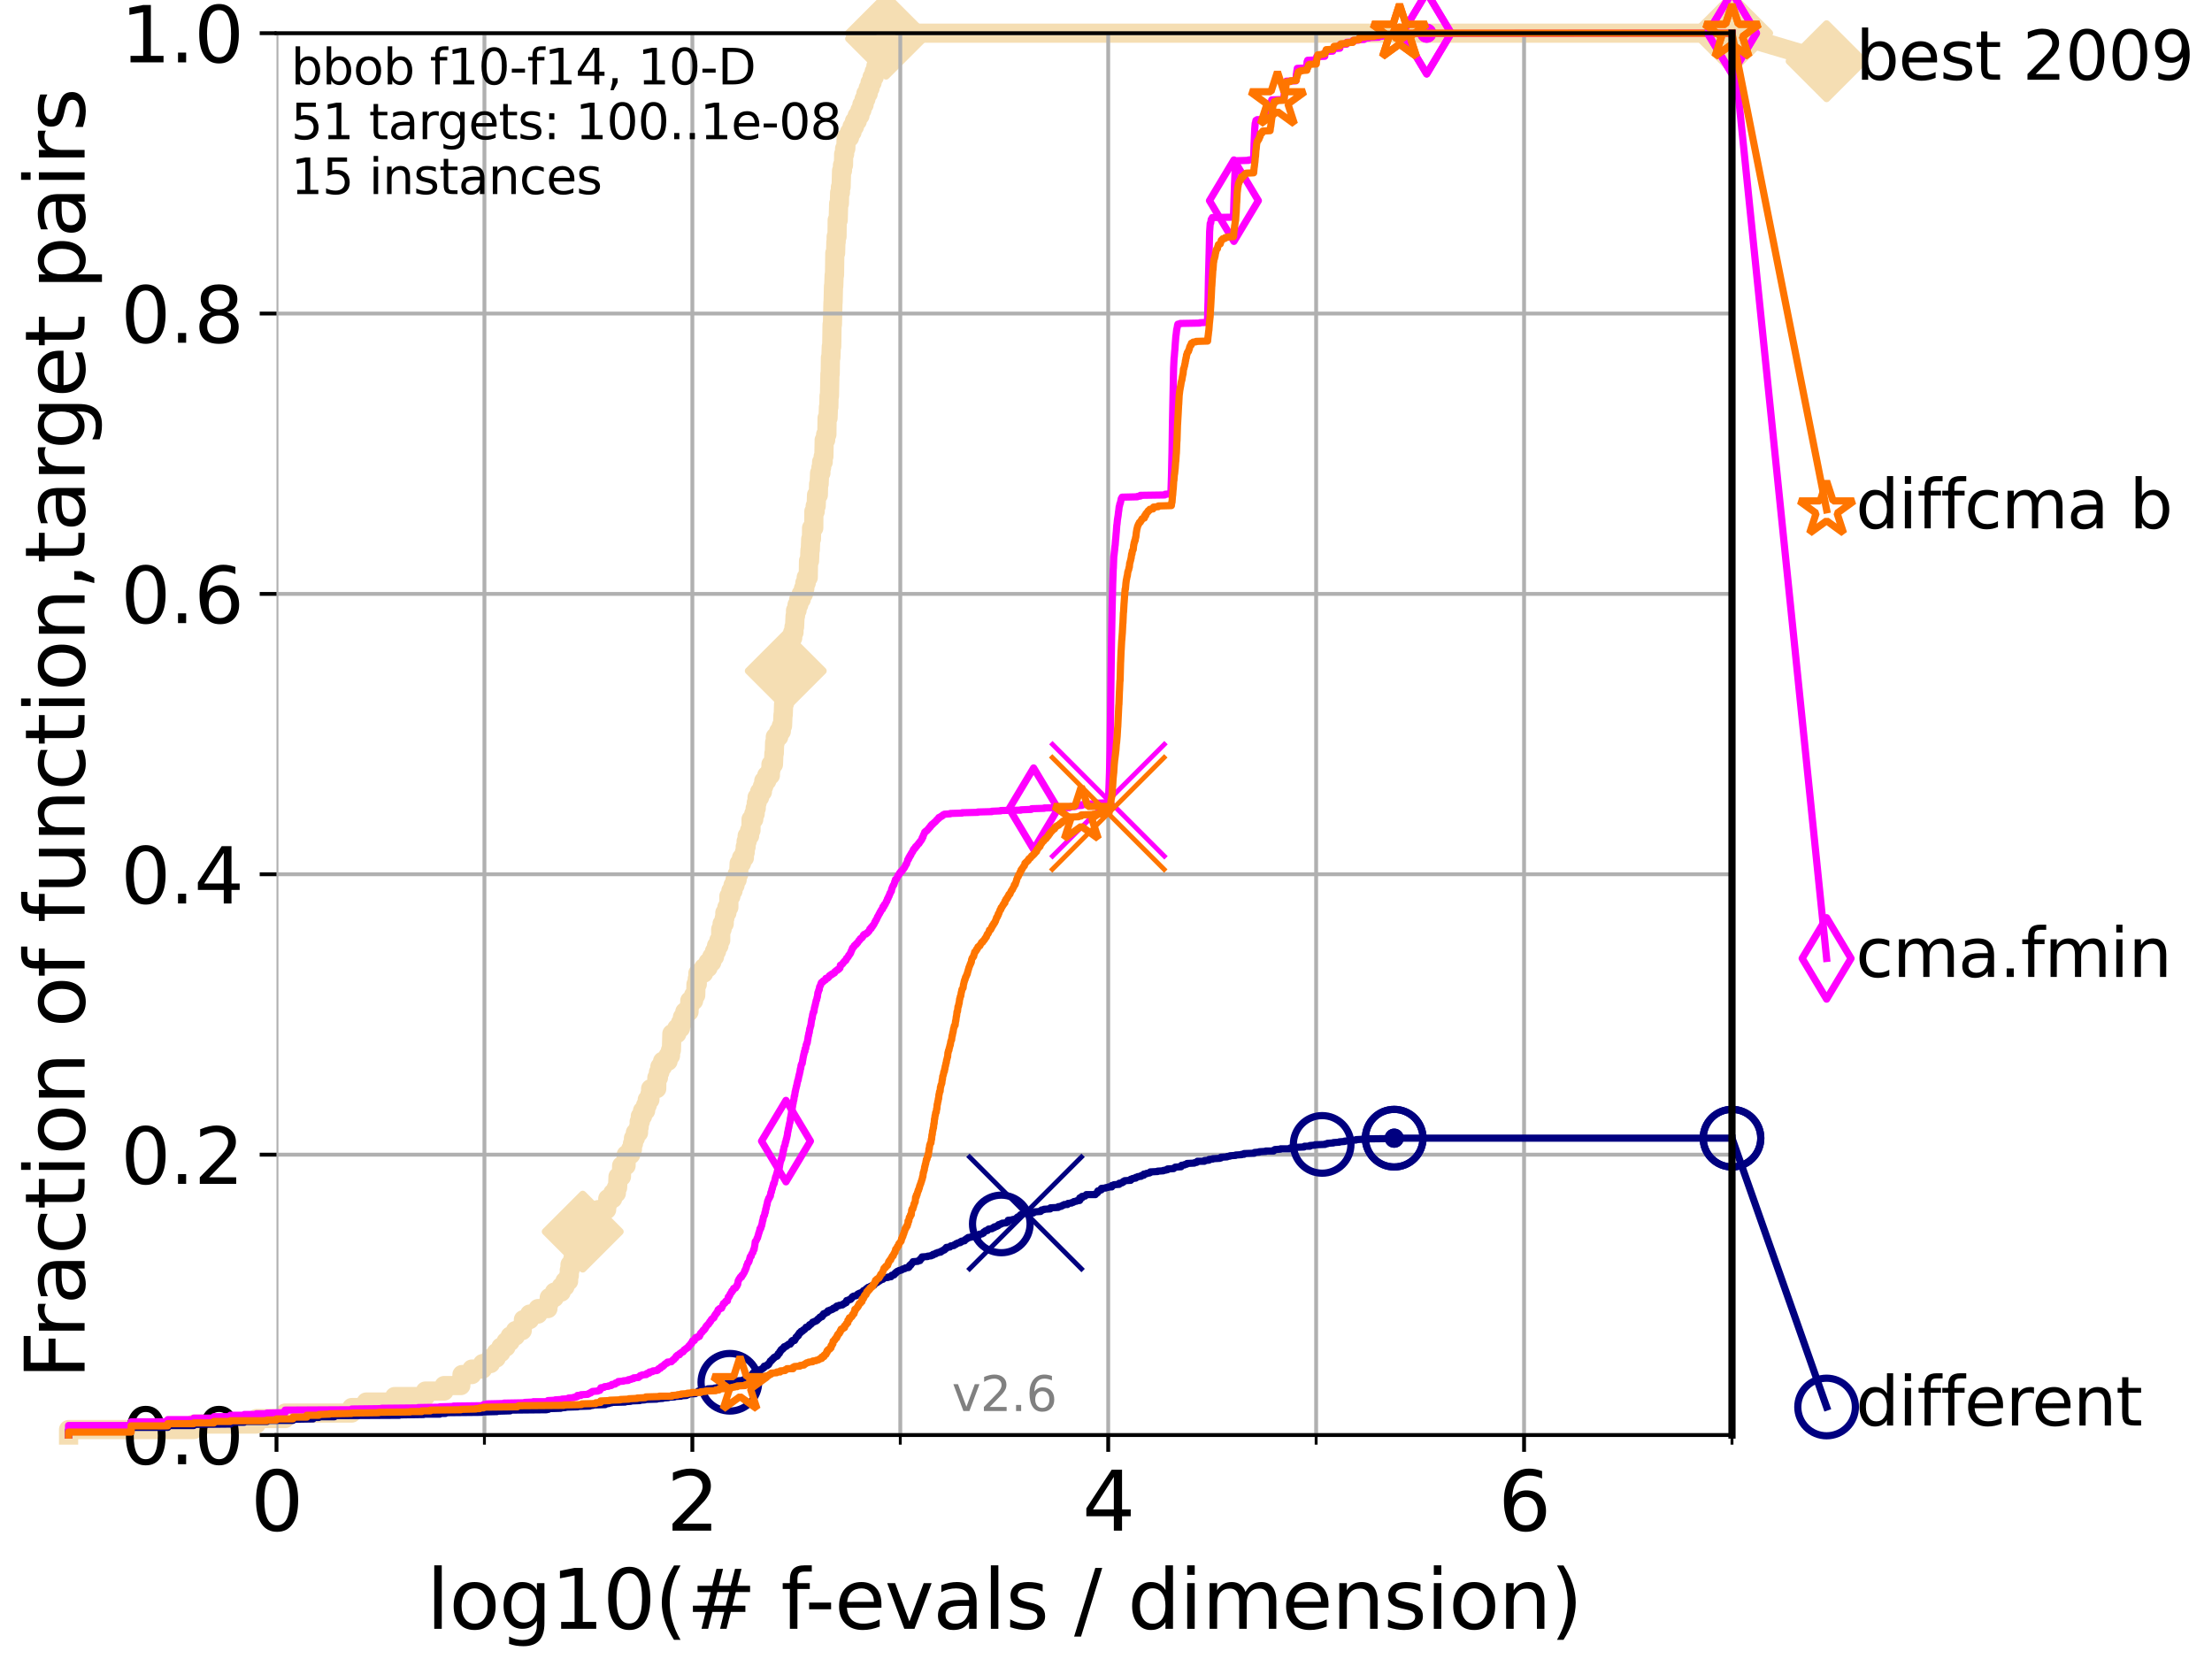 <?xml version="1.0" encoding="utf-8" standalone="no"?>
<!DOCTYPE svg PUBLIC "-//W3C//DTD SVG 1.1//EN"
  "http://www.w3.org/Graphics/SVG/1.1/DTD/svg11.dtd">
<svg height="345.6pt" version="1.1" viewBox="0 0 460.8 345.6" width="460.8pt" xmlns="http://www.w3.org/2000/svg" xmlns:xlink="http://www.w3.org/1999/xlink">
 <defs>
  <style type="text/css">*{stroke-linecap:butt;stroke-linejoin:round;}</style>
 </defs>
 <g id="figure_1">
  <g id="patch_1">
   <path d="M 0 345.6 
L 460.8 345.6 
L 460.8 0 
L 0 0 
z
" style="fill:#ffffff;"/>
  </g>
  <g id="axes_1">
   <g id="patch_2">
    <path d="M 57.6 298.944 
L 360.806 298.944 
L 360.806 6.912 
L 57.6 6.912 
z
" style="fill:#ffffff;"/>
   </g>
   <g id="line2d_1">
    <path d="M 14.285 298.944 
L 14.285 297.799 
L 40.363 297.799 
L 40.363 296.654 
L 53.402 296.654 
L 53.402 295.508 
L 59.393 295.508 
L 59.393 294.363 
L 73.268 294.363 
L 73.268 293.218 
L 76.285 293.218 
L 76.285 292.073 
L 82.212 292.073 
L 82.212 290.927 
L 88.614 290.927 
L 88.614 289.782 
L 92.52 289.782 
L 92.52 288.637 
L 95.999 288.637 
L 95.999 287.492 
L 96.241 287.492 
L 96.241 286.347 
L 98.295 286.347 
L 98.295 285.201 
L 100.535 285.201 
L 100.535 284.056 
L 102.188 284.056 
L 102.188 282.911 
L 103.38 282.911 
L 103.38 281.766 
L 104.345 281.766 
L 104.345 280.62 
L 105.411 280.62 
L 105.411 279.475 
L 106.28 279.475 
L 106.28 278.33 
L 107.379 278.33 
L 107.379 277.185 
L 108.792 277.185 
L 108.792 276.04 
L 109.038 276.04 
L 109.038 274.894 
L 110.336 274.894 
L 110.336 273.749 
L 112.077 273.749 
L 112.077 272.604 
L 114.142 272.604 
L 114.142 271.459 
L 114.419 271.459 
L 114.419 270.313 
L 115.489 270.313 
L 115.489 269.168 
L 116.908 269.168 
L 116.908 268.023 
L 117.695 268.023 
L 117.695 266.878 
L 118.451 266.878 
L 118.451 265.733 
L 118.598 265.733 
L 118.598 264.587 
L 118.745 264.587 
L 118.745 263.442 
L 119.319 263.442 
L 119.319 262.297 
L 119.46 262.297 
L 119.46 261.152 
L 119.945 261.152 
L 119.945 260.006 
L 121.202 260.006 
L 121.202 257.716 
L 121.393 257.716 
L 121.393 256.571 
L 123.088 256.571 
L 123.088 255.426 
L 123.936 255.426 
L 123.992 253.135 
L 124.589 253.135 
L 124.589 251.99 
L 126.372 251.99 
L 126.372 250.845 
L 126.614 250.845 
L 126.614 249.699 
L 127.641 249.699 
L 127.641 248.554 
L 128.398 248.554 
L 128.398 247.409 
L 128.658 247.409 
L 128.744 245.118 
L 129.458 245.118 
L 129.5 242.828 
L 130.423 242.828 
L 130.462 240.538 
L 131.378 240.538 
L 131.378 239.392 
L 131.747 239.392 
L 131.747 238.247 
L 131.965 238.247 
L 131.965 237.102 
L 132.358 237.102 
L 132.358 235.957 
L 133.018 235.957 
L 133.018 234.811 
L 133.154 234.811 
L 133.154 233.666 
L 133.39 233.666 
L 133.39 232.521 
L 133.853 232.521 
L 133.853 231.376 
L 134.495 231.376 
L 134.495 230.231 
L 134.839 230.231 
L 134.839 229.085 
L 135.389 229.085 
L 135.389 227.94 
L 135.539 227.94 
L 135.539 226.795 
L 136.809 226.795 
L 136.837 224.504 
L 137.168 224.504 
L 137.168 223.359 
L 137.467 223.359 
L 137.467 222.214 
L 138.025 222.214 
L 138.025 221.069 
L 139.167 221.069 
L 139.167 219.924 
L 139.677 219.924 
L 139.677 218.778 
L 139.867 218.778 
L 139.962 215.343 
L 140.995 215.343 
L 140.995 214.197 
L 141.761 214.197 
L 141.761 213.052 
L 142.165 213.052 
L 142.165 211.907 
L 142.662 211.907 
L 142.662 210.762 
L 143.541 210.762 
L 143.541 209.617 
L 143.696 209.617 
L 143.696 208.471 
L 144.492 208.471 
L 144.492 207.326 
L 144.932 207.326 
L 144.986 205.036 
L 145.255 205.036 
L 145.255 203.89 
L 145.38 203.89 
L 145.38 202.745 
L 146.579 202.745 
L 146.579 201.6 
L 147.503 201.6 
L 147.503 200.455 
L 148.277 200.455 
L 148.277 199.31 
L 148.845 199.31 
L 148.845 198.164 
L 149.267 198.164 
L 149.267 197.019 
L 149.764 197.019 
L 149.764 195.874 
L 150.139 195.874 
L 150.139 193.583 
L 150.425 193.583 
L 150.425 192.438 
L 150.867 192.438 
L 150.867 191.293 
L 150.998 191.293 
L 150.998 190.148 
L 151.427 190.148 
L 151.427 189.003 
L 151.833 189.003 
L 151.833 186.712 
L 152.255 186.712 
L 152.255 185.567 
L 152.704 185.567 
L 152.704 184.422 
L 153.119 184.422 
L 153.119 183.276 
L 153.559 183.276 
L 153.559 182.131 
L 153.877 182.131 
L 153.979 179.841 
L 154.476 179.841 
L 154.476 178.696 
L 155.067 178.696 
L 155.067 177.55 
L 155.246 177.55 
L 155.246 176.405 
L 155.433 176.405 
L 155.433 175.26 
L 155.65 175.26 
L 155.65 174.115 
L 156.156 174.115 
L 156.156 172.969 
L 156.443 172.969 
L 156.462 170.679 
L 157.023 170.679 
L 157.023 169.534 
L 157.317 169.534 
L 157.317 168.389 
L 157.54 168.389 
L 157.54 167.243 
L 157.716 167.243 
L 157.716 166.098 
L 158.241 166.098 
L 158.241 164.953 
L 158.822 164.953 
L 158.822 163.808 
L 159.114 163.808 
L 159.114 162.662 
L 159.734 162.662 
L 159.734 161.517 
L 160.486 161.517 
L 160.486 160.372 
L 160.605 160.372 
L 160.605 159.227 
L 161.126 159.227 
L 161.217 156.936 
L 161.301 156.936 
L 161.369 154.646 
L 161.512 154.646 
L 161.512 153.501 
L 162.22 153.501 
L 162.22 152.355 
L 162.761 152.355 
L 162.761 151.21 
L 163.019 151.21 
L 163.109 148.92 
L 163.164 148.92 
L 163.24 146.629 
L 163.397 146.629 
L 163.437 144.339 
L 163.539 144.339 
L 163.613 140.903 
L 163.686 140.903 
L 163.78 138.613 
L 163.853 138.613 
L 163.939 136.322 
L 164.24 136.322 
L 164.272 134.032 
L 164.606 134.032 
L 164.606 132.887 
L 165.134 132.887 
L 165.134 131.741 
L 165.404 131.741 
L 165.404 130.596 
L 165.526 130.596 
L 165.629 128.306 
L 165.725 128.306 
L 165.725 127.16 
L 166.04 127.16 
L 166.04 126.015 
L 166.391 126.015 
L 166.391 124.87 
L 166.905 124.87 
L 166.905 123.725 
L 167.384 123.725 
L 167.384 122.58 
L 167.662 122.58 
L 167.662 121.434 
L 167.952 121.434 
L 167.952 120.289 
L 168.374 120.289 
L 168.431 116.853 
L 168.638 116.853 
L 168.73 114.563 
L 168.801 114.563 
L 168.888 112.273 
L 169.044 112.273 
L 169.07 109.982 
L 169.521 109.982 
L 169.546 106.546 
L 169.823 106.546 
L 169.823 105.401 
L 170.029 105.401 
L 170.101 103.111 
L 170.473 103.111 
L 170.533 100.82 
L 170.644 100.82 
L 170.737 98.53 
L 171.01 98.53 
L 171.01 97.385 
L 171.159 97.385 
L 171.159 96.239 
L 171.489 96.239 
L 171.489 95.094 
L 171.63 95.094 
L 171.695 91.659 
L 171.999 91.659 
L 171.999 90.513 
L 172.255 90.513 
L 172.297 87.078 
L 172.499 87.078 
L 172.579 84.787 
L 172.666 84.787 
L 172.703 82.497 
L 172.794 82.497 
L 172.885 77.916 
L 172.946 77.916 
L 172.995 74.48 
L 173.097 74.48 
L 173.17 72.19 
L 173.262 72.19 
L 173.334 67.609 
L 173.41 67.609 
L 173.518 63.028 
L 173.549 63.028 
L 173.632 59.592 
L 173.687 59.592 
L 173.766 57.302 
L 173.844 57.302 
L 173.906 52.721 
L 174.073 52.721 
L 174.126 50.43 
L 174.192 50.43 
L 174.192 49.285 
L 174.37 49.285 
L 174.405 45.85 
L 174.615 45.85 
L 174.705 42.414 
L 174.86 42.414 
L 174.912 40.123 
L 175.077 40.123 
L 175.077 38.978 
L 175.219 38.978 
L 175.316 35.543 
L 175.506 35.543 
L 175.506 34.397 
L 175.716 34.397 
L 175.748 32.107 
L 175.947 32.107 
L 175.947 30.962 
L 176.196 30.962 
L 176.279 28.671 
L 176.971 28.671 
L 176.971 27.526 
L 177.495 27.526 
L 177.495 26.381 
L 178.002 26.381 
L 178.002 25.236 
L 178.577 25.236 
L 178.577 24.09 
L 179.144 24.09 
L 179.144 22.945 
L 179.549 22.945 
L 179.549 21.8 
L 180.009 21.8 
L 180.009 20.655 
L 180.376 20.655 
L 180.376 19.509 
L 180.86 19.509 
L 180.86 18.364 
L 181.248 18.364 
L 181.248 17.219 
L 181.669 17.219 
L 181.669 16.074 
L 182.111 16.074 
L 182.111 14.929 
L 182.467 14.929 
L 182.467 13.783 
L 182.821 13.783 
L 182.821 12.638 
L 183.199 12.638 
L 183.199 11.493 
L 183.528 11.493 
L 183.528 10.348 
L 183.899 10.348 
L 183.899 9.202 
L 184.21 9.202 
L 184.21 8.057 
L 184.583 8.057 
L 184.583 6.912 
L 360.806 6.912 
L 360.806 6.912 
" style="fill:none;stroke:#f5deb3;stroke-linecap:square;stroke-width:4;"/>
   </g>
   <g id="line2d_2">
    <defs>
     <path d="M -0 7.778 
L 7.778 0 
L 0 -7.778 
L -7.778 -0 
z
" id="m5087600cc6" style="stroke:#f5deb3;stroke-linejoin:miter;stroke-width:1.5;"/>
    </defs>
    <g>
     <use style="fill:#f5deb3;stroke:#f5deb3;stroke-linejoin:miter;stroke-width:1.5;" x="121.393" xlink:href="#m5087600cc6" y="256.571"/>
     <use style="fill:#f5deb3;stroke:#f5deb3;stroke-linejoin:miter;stroke-width:1.5;" x="163.686" xlink:href="#m5087600cc6" y="139.758"/>
     <use style="fill:#f5deb3;stroke:#f5deb3;stroke-linejoin:miter;stroke-width:1.5;" x="184.583" xlink:href="#m5087600cc6" y="8.057"/>
     <use style="fill:#f5deb3;stroke:#f5deb3;stroke-linejoin:miter;stroke-width:1.5;" x="184.583" xlink:href="#m5087600cc6" y="6.912"/>
     <use style="fill:#f5deb3;stroke:#f5deb3;stroke-linejoin:miter;stroke-width:1.5;" x="184.583" xlink:href="#m5087600cc6" y="6.912"/>
     <use style="fill:#f5deb3;stroke:#f5deb3;stroke-linejoin:miter;stroke-width:1.5;" x="360.806" xlink:href="#m5087600cc6" y="6.912"/>
    </g>
   </g>
   <g id="line2d_3">
    <path style="fill:none;stroke:#f5deb3;stroke-linecap:square;stroke-width:4;"/>
    <g/>
   </g>
   <g id="line2d_4">
    <path d="M 360.806 6.912 
L 380.515 12.753 
" style="fill:none;stroke:#f5deb3;stroke-linecap:square;stroke-width:4;"/>
    <g>
     <use style="fill:#f5deb3;stroke:#f5deb3;stroke-linejoin:miter;stroke-width:1.5;" x="360.806" xlink:href="#m5087600cc6" y="6.912"/>
     <use style="fill:#f5deb3;stroke:#f5deb3;stroke-linejoin:miter;stroke-width:1.5;" x="380.515" xlink:href="#m5087600cc6" y="12.753"/>
    </g>
   </g>
   <g id="matplotlib.axis_1">
    <g id="xtick_1">
     <g id="line2d_5">
      <path clip-path="url(#p9da258f441)" d="M 57.6 298.944 
L 57.6 6.912 
" style="fill:none;stroke:#b0b0b0;stroke-linecap:square;stroke-width:0.8;"/>
     </g>
     <g id="line2d_6">
      <defs>
       <path d="M 0 0 
L 0 3.5 
" id="m755ea36959" style="stroke:#000000;stroke-width:0.8;"/>
      </defs>
      <g>
       <use style="stroke:#000000;stroke-width:0.8;" x="57.6" xlink:href="#m755ea36959" y="298.944"/>
      </g>
     </g>
     <g id="text_1">
      <!-- 0 -->
      <g transform="translate(52.192 318.861)scale(0.17 -0.17)">
       <defs>
        <path d="M 2034 4250 
Q 1547 4250 1301 3770 
Q 1056 3291 1056 2328 
Q 1056 1369 1301 889 
Q 1547 409 2034 409 
Q 2525 409 2770 889 
Q 3016 1369 3016 2328 
Q 3016 3291 2770 3770 
Q 2525 4250 2034 4250 
z
M 2034 4750 
Q 2819 4750 3233 4129 
Q 3647 3509 3647 2328 
Q 3647 1150 3233 529 
Q 2819 -91 2034 -91 
Q 1250 -91 836 529 
Q 422 1150 422 2328 
Q 422 3509 836 4129 
Q 1250 4750 2034 4750 
z
" id="DejaVuSans-30" transform="scale(0.016)"/>
       </defs>
       <use xlink:href="#DejaVuSans-30"/>
      </g>
     </g>
    </g>
    <g id="xtick_2">
     <g id="line2d_7">
      <path clip-path="url(#p9da258f441)" d="M 144.23 298.944 
L 144.23 6.912 
" style="fill:none;stroke:#b0b0b0;stroke-linecap:square;stroke-width:0.8;"/>
     </g>
     <g id="line2d_8">
      <g>
       <use style="stroke:#000000;stroke-width:0.8;" x="144.23" xlink:href="#m755ea36959" y="298.944"/>
      </g>
     </g>
     <g id="text_2">
      <!-- 2 -->
      <g transform="translate(138.822 318.861)scale(0.17 -0.17)">
       <defs>
        <path d="M 1228 531 
L 3431 531 
L 3431 0 
L 469 0 
L 469 531 
Q 828 903 1448 1529 
Q 2069 2156 2228 2338 
Q 2531 2678 2651 2914 
Q 2772 3150 2772 3378 
Q 2772 3750 2511 3984 
Q 2250 4219 1831 4219 
Q 1534 4219 1204 4116 
Q 875 4013 500 3803 
L 500 4441 
Q 881 4594 1212 4672 
Q 1544 4750 1819 4750 
Q 2544 4750 2975 4387 
Q 3406 4025 3406 3419 
Q 3406 3131 3298 2873 
Q 3191 2616 2906 2266 
Q 2828 2175 2409 1742 
Q 1991 1309 1228 531 
z
" id="DejaVuSans-32" transform="scale(0.016)"/>
       </defs>
       <use xlink:href="#DejaVuSans-32"/>
      </g>
     </g>
    </g>
    <g id="xtick_3">
     <g id="line2d_9">
      <path clip-path="url(#p9da258f441)" d="M 230.861 298.944 
L 230.861 6.912 
" style="fill:none;stroke:#b0b0b0;stroke-linecap:square;stroke-width:0.8;"/>
     </g>
     <g id="line2d_10">
      <g>
       <use style="stroke:#000000;stroke-width:0.8;" x="230.861" xlink:href="#m755ea36959" y="298.944"/>
      </g>
     </g>
     <g id="text_3">
      <!-- 4 -->
      <g transform="translate(225.453 318.861)scale(0.17 -0.17)">
       <defs>
        <path d="M 2419 4116 
L 825 1625 
L 2419 1625 
L 2419 4116 
z
M 2253 4666 
L 3047 4666 
L 3047 1625 
L 3713 1625 
L 3713 1100 
L 3047 1100 
L 3047 0 
L 2419 0 
L 2419 1100 
L 313 1100 
L 313 1709 
L 2253 4666 
z
" id="DejaVuSans-34" transform="scale(0.016)"/>
       </defs>
       <use xlink:href="#DejaVuSans-34"/>
      </g>
     </g>
    </g>
    <g id="xtick_4">
     <g id="line2d_11">
      <path clip-path="url(#p9da258f441)" d="M 317.491 298.944 
L 317.491 6.912 
" style="fill:none;stroke:#b0b0b0;stroke-linecap:square;stroke-width:0.8;"/>
     </g>
     <g id="line2d_12">
      <g>
       <use style="stroke:#000000;stroke-width:0.8;" x="317.491" xlink:href="#m755ea36959" y="298.944"/>
      </g>
     </g>
     <g id="text_4">
      <!-- 6 -->
      <g transform="translate(312.083 318.861)scale(0.17 -0.17)">
       <defs>
        <path d="M 2113 2584 
Q 1688 2584 1439 2293 
Q 1191 2003 1191 1497 
Q 1191 994 1439 701 
Q 1688 409 2113 409 
Q 2538 409 2786 701 
Q 3034 994 3034 1497 
Q 3034 2003 2786 2293 
Q 2538 2584 2113 2584 
z
M 3366 4563 
L 3366 3988 
Q 3128 4100 2886 4159 
Q 2644 4219 2406 4219 
Q 1781 4219 1451 3797 
Q 1122 3375 1075 2522 
Q 1259 2794 1537 2939 
Q 1816 3084 2150 3084 
Q 2853 3084 3261 2657 
Q 3669 2231 3669 1497 
Q 3669 778 3244 343 
Q 2819 -91 2113 -91 
Q 1303 -91 875 529 
Q 447 1150 447 2328 
Q 447 3434 972 4092 
Q 1497 4750 2381 4750 
Q 2619 4750 2861 4703 
Q 3103 4656 3366 4563 
z
" id="DejaVuSans-36" transform="scale(0.016)"/>
       </defs>
       <use xlink:href="#DejaVuSans-36"/>
      </g>
     </g>
    </g>
    <g id="xtick_5">
     <g id="line2d_13">
      <path clip-path="url(#p9da258f441)" d="M 100.915 298.944 
L 100.915 6.912 
" style="fill:none;stroke:#b0b0b0;stroke-linecap:square;stroke-width:0.8;"/>
     </g>
     <g id="line2d_14">
      <defs>
       <path d="M 0 0 
L 0 2 
" id="m01d7737b7d" style="stroke:#000000;stroke-width:0.6;"/>
      </defs>
      <g>
       <use style="stroke:#000000;stroke-width:0.6;" x="100.915" xlink:href="#m01d7737b7d" y="298.944"/>
      </g>
     </g>
    </g>
    <g id="xtick_6">
     <g id="line2d_15">
      <path clip-path="url(#p9da258f441)" d="M 187.546 298.944 
L 187.546 6.912 
" style="fill:none;stroke:#b0b0b0;stroke-linecap:square;stroke-width:0.8;"/>
     </g>
     <g id="line2d_16">
      <g>
       <use style="stroke:#000000;stroke-width:0.6;" x="187.546" xlink:href="#m01d7737b7d" y="298.944"/>
      </g>
     </g>
    </g>
    <g id="xtick_7">
     <g id="line2d_17">
      <path clip-path="url(#p9da258f441)" d="M 274.176 298.944 
L 274.176 6.912 
" style="fill:none;stroke:#b0b0b0;stroke-linecap:square;stroke-width:0.8;"/>
     </g>
     <g id="line2d_18">
      <g>
       <use style="stroke:#000000;stroke-width:0.6;" x="274.176" xlink:href="#m01d7737b7d" y="298.944"/>
      </g>
     </g>
    </g>
    <g id="xtick_8">
     <g id="line2d_19">
      <path clip-path="url(#p9da258f441)" d="M 360.806 298.944 
L 360.806 6.912 
" style="fill:none;stroke:#b0b0b0;stroke-linecap:square;stroke-width:0.8;"/>
     </g>
     <g id="line2d_20">
      <g>
       <use style="stroke:#000000;stroke-width:0.6;" x="360.806" xlink:href="#m01d7737b7d" y="298.944"/>
      </g>
     </g>
    </g>
    <g id="text_5">
     <!-- log10(# f-evals / dimension) -->
     <g transform="translate(88.823 339.314)scale(0.17 -0.17)">
      <defs>
       <path d="M 603 4863 
L 1178 4863 
L 1178 0 
L 603 0 
L 603 4863 
z
" id="DejaVuSans-6c" transform="scale(0.016)"/>
       <path d="M 1959 3097 
Q 1497 3097 1228 2736 
Q 959 2375 959 1747 
Q 959 1119 1226 758 
Q 1494 397 1959 397 
Q 2419 397 2687 759 
Q 2956 1122 2956 1747 
Q 2956 2369 2687 2733 
Q 2419 3097 1959 3097 
z
M 1959 3584 
Q 2709 3584 3137 3096 
Q 3566 2609 3566 1747 
Q 3566 888 3137 398 
Q 2709 -91 1959 -91 
Q 1206 -91 779 398 
Q 353 888 353 1747 
Q 353 2609 779 3096 
Q 1206 3584 1959 3584 
z
" id="DejaVuSans-6f" transform="scale(0.016)"/>
       <path d="M 2906 1791 
Q 2906 2416 2648 2759 
Q 2391 3103 1925 3103 
Q 1463 3103 1205 2759 
Q 947 2416 947 1791 
Q 947 1169 1205 825 
Q 1463 481 1925 481 
Q 2391 481 2648 825 
Q 2906 1169 2906 1791 
z
M 3481 434 
Q 3481 -459 3084 -895 
Q 2688 -1331 1869 -1331 
Q 1566 -1331 1297 -1286 
Q 1028 -1241 775 -1147 
L 775 -588 
Q 1028 -725 1275 -790 
Q 1522 -856 1778 -856 
Q 2344 -856 2625 -561 
Q 2906 -266 2906 331 
L 2906 616 
Q 2728 306 2450 153 
Q 2172 0 1784 0 
Q 1141 0 747 490 
Q 353 981 353 1791 
Q 353 2603 747 3093 
Q 1141 3584 1784 3584 
Q 2172 3584 2450 3431 
Q 2728 3278 2906 2969 
L 2906 3500 
L 3481 3500 
L 3481 434 
z
" id="DejaVuSans-67" transform="scale(0.016)"/>
       <path d="M 794 531 
L 1825 531 
L 1825 4091 
L 703 3866 
L 703 4441 
L 1819 4666 
L 2450 4666 
L 2450 531 
L 3481 531 
L 3481 0 
L 794 0 
L 794 531 
z
" id="DejaVuSans-31" transform="scale(0.016)"/>
       <path d="M 1984 4856 
Q 1566 4138 1362 3434 
Q 1159 2731 1159 2009 
Q 1159 1288 1364 580 
Q 1569 -128 1984 -844 
L 1484 -844 
Q 1016 -109 783 600 
Q 550 1309 550 2009 
Q 550 2706 781 3412 
Q 1013 4119 1484 4856 
L 1984 4856 
z
" id="DejaVuSans-28" transform="scale(0.016)"/>
       <path d="M 3272 2816 
L 2363 2816 
L 2100 1772 
L 3016 1772 
L 3272 2816 
z
M 2803 4594 
L 2478 3297 
L 3391 3297 
L 3719 4594 
L 4219 4594 
L 3897 3297 
L 4872 3297 
L 4872 2816 
L 3775 2816 
L 3519 1772 
L 4513 1772 
L 4513 1294 
L 3397 1294 
L 3072 0 
L 2572 0 
L 2894 1294 
L 1978 1294 
L 1656 0 
L 1153 0 
L 1478 1294 
L 494 1294 
L 494 1772 
L 1594 1772 
L 1856 2816 
L 850 2816 
L 850 3297 
L 1978 3297 
L 2297 4594 
L 2803 4594 
z
" id="DejaVuSans-23" transform="scale(0.016)"/>
       <path id="DejaVuSans-20" transform="scale(0.016)"/>
       <path d="M 2375 4863 
L 2375 4384 
L 1825 4384 
Q 1516 4384 1395 4259 
Q 1275 4134 1275 3809 
L 1275 3500 
L 2222 3500 
L 2222 3053 
L 1275 3053 
L 1275 0 
L 697 0 
L 697 3053 
L 147 3053 
L 147 3500 
L 697 3500 
L 697 3744 
Q 697 4328 969 4595 
Q 1241 4863 1831 4863 
L 2375 4863 
z
" id="DejaVuSans-66" transform="scale(0.016)"/>
       <path d="M 313 2009 
L 1997 2009 
L 1997 1497 
L 313 1497 
L 313 2009 
z
" id="DejaVuSans-2d" transform="scale(0.016)"/>
       <path d="M 3597 1894 
L 3597 1613 
L 953 1613 
Q 991 1019 1311 708 
Q 1631 397 2203 397 
Q 2534 397 2845 478 
Q 3156 559 3463 722 
L 3463 178 
Q 3153 47 2828 -22 
Q 2503 -91 2169 -91 
Q 1331 -91 842 396 
Q 353 884 353 1716 
Q 353 2575 817 3079 
Q 1281 3584 2069 3584 
Q 2775 3584 3186 3129 
Q 3597 2675 3597 1894 
z
M 3022 2063 
Q 3016 2534 2758 2815 
Q 2500 3097 2075 3097 
Q 1594 3097 1305 2825 
Q 1016 2553 972 2059 
L 3022 2063 
z
" id="DejaVuSans-65" transform="scale(0.016)"/>
       <path d="M 191 3500 
L 800 3500 
L 1894 563 
L 2988 3500 
L 3597 3500 
L 2284 0 
L 1503 0 
L 191 3500 
z
" id="DejaVuSans-76" transform="scale(0.016)"/>
       <path d="M 2194 1759 
Q 1497 1759 1228 1600 
Q 959 1441 959 1056 
Q 959 750 1161 570 
Q 1363 391 1709 391 
Q 2188 391 2477 730 
Q 2766 1069 2766 1631 
L 2766 1759 
L 2194 1759 
z
M 3341 1997 
L 3341 0 
L 2766 0 
L 2766 531 
Q 2569 213 2275 61 
Q 1981 -91 1556 -91 
Q 1019 -91 701 211 
Q 384 513 384 1019 
Q 384 1609 779 1909 
Q 1175 2209 1959 2209 
L 2766 2209 
L 2766 2266 
Q 2766 2663 2505 2880 
Q 2244 3097 1772 3097 
Q 1472 3097 1187 3025 
Q 903 2953 641 2809 
L 641 3341 
Q 956 3463 1253 3523 
Q 1550 3584 1831 3584 
Q 2591 3584 2966 3190 
Q 3341 2797 3341 1997 
z
" id="DejaVuSans-61" transform="scale(0.016)"/>
       <path d="M 2834 3397 
L 2834 2853 
Q 2591 2978 2328 3040 
Q 2066 3103 1784 3103 
Q 1356 3103 1142 2972 
Q 928 2841 928 2578 
Q 928 2378 1081 2264 
Q 1234 2150 1697 2047 
L 1894 2003 
Q 2506 1872 2764 1633 
Q 3022 1394 3022 966 
Q 3022 478 2636 193 
Q 2250 -91 1575 -91 
Q 1294 -91 989 -36 
Q 684 19 347 128 
L 347 722 
Q 666 556 975 473 
Q 1284 391 1588 391 
Q 1994 391 2212 530 
Q 2431 669 2431 922 
Q 2431 1156 2273 1281 
Q 2116 1406 1581 1522 
L 1381 1569 
Q 847 1681 609 1914 
Q 372 2147 372 2553 
Q 372 3047 722 3315 
Q 1072 3584 1716 3584 
Q 2034 3584 2315 3537 
Q 2597 3491 2834 3397 
z
" id="DejaVuSans-73" transform="scale(0.016)"/>
       <path d="M 1625 4666 
L 2156 4666 
L 531 -594 
L 0 -594 
L 1625 4666 
z
" id="DejaVuSans-2f" transform="scale(0.016)"/>
       <path d="M 2906 2969 
L 2906 4863 
L 3481 4863 
L 3481 0 
L 2906 0 
L 2906 525 
Q 2725 213 2448 61 
Q 2172 -91 1784 -91 
Q 1150 -91 751 415 
Q 353 922 353 1747 
Q 353 2572 751 3078 
Q 1150 3584 1784 3584 
Q 2172 3584 2448 3432 
Q 2725 3281 2906 2969 
z
M 947 1747 
Q 947 1113 1208 752 
Q 1469 391 1925 391 
Q 2381 391 2643 752 
Q 2906 1113 2906 1747 
Q 2906 2381 2643 2742 
Q 2381 3103 1925 3103 
Q 1469 3103 1208 2742 
Q 947 2381 947 1747 
z
" id="DejaVuSans-64" transform="scale(0.016)"/>
       <path d="M 603 3500 
L 1178 3500 
L 1178 0 
L 603 0 
L 603 3500 
z
M 603 4863 
L 1178 4863 
L 1178 4134 
L 603 4134 
L 603 4863 
z
" id="DejaVuSans-69" transform="scale(0.016)"/>
       <path d="M 3328 2828 
Q 3544 3216 3844 3400 
Q 4144 3584 4550 3584 
Q 5097 3584 5394 3201 
Q 5691 2819 5691 2113 
L 5691 0 
L 5113 0 
L 5113 2094 
Q 5113 2597 4934 2840 
Q 4756 3084 4391 3084 
Q 3944 3084 3684 2787 
Q 3425 2491 3425 1978 
L 3425 0 
L 2847 0 
L 2847 2094 
Q 2847 2600 2669 2842 
Q 2491 3084 2119 3084 
Q 1678 3084 1418 2786 
Q 1159 2488 1159 1978 
L 1159 0 
L 581 0 
L 581 3500 
L 1159 3500 
L 1159 2956 
Q 1356 3278 1631 3431 
Q 1906 3584 2284 3584 
Q 2666 3584 2933 3390 
Q 3200 3197 3328 2828 
z
" id="DejaVuSans-6d" transform="scale(0.016)"/>
       <path d="M 3513 2113 
L 3513 0 
L 2938 0 
L 2938 2094 
Q 2938 2591 2744 2837 
Q 2550 3084 2163 3084 
Q 1697 3084 1428 2787 
Q 1159 2491 1159 1978 
L 1159 0 
L 581 0 
L 581 3500 
L 1159 3500 
L 1159 2956 
Q 1366 3272 1645 3428 
Q 1925 3584 2291 3584 
Q 2894 3584 3203 3211 
Q 3513 2838 3513 2113 
z
" id="DejaVuSans-6e" transform="scale(0.016)"/>
       <path d="M 513 4856 
L 1013 4856 
Q 1481 4119 1714 3412 
Q 1947 2706 1947 2009 
Q 1947 1309 1714 600 
Q 1481 -109 1013 -844 
L 513 -844 
Q 928 -128 1133 580 
Q 1338 1288 1338 2009 
Q 1338 2731 1133 3434 
Q 928 4138 513 4856 
z
" id="DejaVuSans-29" transform="scale(0.016)"/>
      </defs>
      <use xlink:href="#DejaVuSans-6c"/>
      <use x="27.783" xlink:href="#DejaVuSans-6f"/>
      <use x="88.965" xlink:href="#DejaVuSans-67"/>
      <use x="152.441" xlink:href="#DejaVuSans-31"/>
      <use x="216.064" xlink:href="#DejaVuSans-30"/>
      <use x="279.688" xlink:href="#DejaVuSans-28"/>
      <use x="318.701" xlink:href="#DejaVuSans-23"/>
      <use x="402.49" xlink:href="#DejaVuSans-20"/>
      <use x="434.277" xlink:href="#DejaVuSans-66"/>
      <use x="463.982" xlink:href="#DejaVuSans-2d"/>
      <use x="500.066" xlink:href="#DejaVuSans-65"/>
      <use x="561.59" xlink:href="#DejaVuSans-76"/>
      <use x="620.77" xlink:href="#DejaVuSans-61"/>
      <use x="682.049" xlink:href="#DejaVuSans-6c"/>
      <use x="709.832" xlink:href="#DejaVuSans-73"/>
      <use x="761.932" xlink:href="#DejaVuSans-20"/>
      <use x="793.719" xlink:href="#DejaVuSans-2f"/>
      <use x="827.41" xlink:href="#DejaVuSans-20"/>
      <use x="859.197" xlink:href="#DejaVuSans-64"/>
      <use x="922.674" xlink:href="#DejaVuSans-69"/>
      <use x="950.457" xlink:href="#DejaVuSans-6d"/>
      <use x="1047.869" xlink:href="#DejaVuSans-65"/>
      <use x="1109.393" xlink:href="#DejaVuSans-6e"/>
      <use x="1172.771" xlink:href="#DejaVuSans-73"/>
      <use x="1224.871" xlink:href="#DejaVuSans-69"/>
      <use x="1252.654" xlink:href="#DejaVuSans-6f"/>
      <use x="1313.836" xlink:href="#DejaVuSans-6e"/>
      <use x="1377.215" xlink:href="#DejaVuSans-29"/>
     </g>
    </g>
   </g>
   <g id="matplotlib.axis_2">
    <g id="ytick_1">
     <g id="line2d_21">
      <path clip-path="url(#p9da258f441)" d="M 57.6 298.944 
L 360.806 298.944 
" style="fill:none;stroke:#b0b0b0;stroke-linecap:square;stroke-width:0.8;"/>
     </g>
     <g id="line2d_22">
      <defs>
       <path d="M 0 0 
L -3.5 0 
" id="m6bea1d09a9" style="stroke:#000000;stroke-width:0.8;"/>
      </defs>
      <g>
       <use style="stroke:#000000;stroke-width:0.8;" x="57.6" xlink:href="#m6bea1d09a9" y="298.944"/>
      </g>
     </g>
     <g id="text_6">
      <!-- 0.0 -->
      <g transform="translate(25.155 305.023)scale(0.16 -0.16)">
       <defs>
        <path d="M 684 794 
L 1344 794 
L 1344 0 
L 684 0 
L 684 794 
z
" id="DejaVuSans-2e" transform="scale(0.016)"/>
       </defs>
       <use xlink:href="#DejaVuSans-30"/>
       <use x="63.623" xlink:href="#DejaVuSans-2e"/>
       <use x="95.41" xlink:href="#DejaVuSans-30"/>
      </g>
     </g>
    </g>
    <g id="ytick_2">
     <g id="line2d_23">
      <path clip-path="url(#p9da258f441)" d="M 57.6 240.538 
L 360.806 240.538 
" style="fill:none;stroke:#b0b0b0;stroke-linecap:square;stroke-width:0.8;"/>
     </g>
     <g id="line2d_24">
      <g>
       <use style="stroke:#000000;stroke-width:0.8;" x="57.6" xlink:href="#m6bea1d09a9" y="240.538"/>
      </g>
     </g>
     <g id="text_7">
      <!-- 0.2 -->
      <g transform="translate(25.155 246.616)scale(0.16 -0.16)">
       <use xlink:href="#DejaVuSans-30"/>
       <use x="63.623" xlink:href="#DejaVuSans-2e"/>
       <use x="95.41" xlink:href="#DejaVuSans-32"/>
      </g>
     </g>
    </g>
    <g id="ytick_3">
     <g id="line2d_25">
      <path clip-path="url(#p9da258f441)" d="M 57.6 182.131 
L 360.806 182.131 
" style="fill:none;stroke:#b0b0b0;stroke-linecap:square;stroke-width:0.8;"/>
     </g>
     <g id="line2d_26">
      <g>
       <use style="stroke:#000000;stroke-width:0.8;" x="57.6" xlink:href="#m6bea1d09a9" y="182.131"/>
      </g>
     </g>
     <g id="text_8">
      <!-- 0.4 -->
      <g transform="translate(25.155 188.21)scale(0.16 -0.16)">
       <use xlink:href="#DejaVuSans-30"/>
       <use x="63.623" xlink:href="#DejaVuSans-2e"/>
       <use x="95.41" xlink:href="#DejaVuSans-34"/>
      </g>
     </g>
    </g>
    <g id="ytick_4">
     <g id="line2d_27">
      <path clip-path="url(#p9da258f441)" d="M 57.6 123.725 
L 360.806 123.725 
" style="fill:none;stroke:#b0b0b0;stroke-linecap:square;stroke-width:0.8;"/>
     </g>
     <g id="line2d_28">
      <g>
       <use style="stroke:#000000;stroke-width:0.8;" x="57.6" xlink:href="#m6bea1d09a9" y="123.725"/>
      </g>
     </g>
     <g id="text_9">
      <!-- 0.6 -->
      <g transform="translate(25.155 129.804)scale(0.16 -0.16)">
       <use xlink:href="#DejaVuSans-30"/>
       <use x="63.623" xlink:href="#DejaVuSans-2e"/>
       <use x="95.41" xlink:href="#DejaVuSans-36"/>
      </g>
     </g>
    </g>
    <g id="ytick_5">
     <g id="line2d_29">
      <path clip-path="url(#p9da258f441)" d="M 57.6 65.318 
L 360.806 65.318 
" style="fill:none;stroke:#b0b0b0;stroke-linecap:square;stroke-width:0.8;"/>
     </g>
     <g id="line2d_30">
      <g>
       <use style="stroke:#000000;stroke-width:0.8;" x="57.6" xlink:href="#m6bea1d09a9" y="65.318"/>
      </g>
     </g>
     <g id="text_10">
      <!-- 0.8 -->
      <g transform="translate(25.155 71.397)scale(0.16 -0.16)">
       <defs>
        <path d="M 2034 2216 
Q 1584 2216 1326 1975 
Q 1069 1734 1069 1313 
Q 1069 891 1326 650 
Q 1584 409 2034 409 
Q 2484 409 2743 651 
Q 3003 894 3003 1313 
Q 3003 1734 2745 1975 
Q 2488 2216 2034 2216 
z
M 1403 2484 
Q 997 2584 770 2862 
Q 544 3141 544 3541 
Q 544 4100 942 4425 
Q 1341 4750 2034 4750 
Q 2731 4750 3128 4425 
Q 3525 4100 3525 3541 
Q 3525 3141 3298 2862 
Q 3072 2584 2669 2484 
Q 3125 2378 3379 2068 
Q 3634 1759 3634 1313 
Q 3634 634 3220 271 
Q 2806 -91 2034 -91 
Q 1263 -91 848 271 
Q 434 634 434 1313 
Q 434 1759 690 2068 
Q 947 2378 1403 2484 
z
M 1172 3481 
Q 1172 3119 1398 2916 
Q 1625 2713 2034 2713 
Q 2441 2713 2670 2916 
Q 2900 3119 2900 3481 
Q 2900 3844 2670 4047 
Q 2441 4250 2034 4250 
Q 1625 4250 1398 4047 
Q 1172 3844 1172 3481 
z
" id="DejaVuSans-38" transform="scale(0.016)"/>
       </defs>
       <use xlink:href="#DejaVuSans-30"/>
       <use x="63.623" xlink:href="#DejaVuSans-2e"/>
       <use x="95.41" xlink:href="#DejaVuSans-38"/>
      </g>
     </g>
    </g>
    <g id="ytick_6">
     <g id="line2d_31">
      <path clip-path="url(#p9da258f441)" d="M 57.6 6.912 
L 360.806 6.912 
" style="fill:none;stroke:#b0b0b0;stroke-linecap:square;stroke-width:0.8;"/>
     </g>
     <g id="line2d_32">
      <g>
       <use style="stroke:#000000;stroke-width:0.8;" x="57.6" xlink:href="#m6bea1d09a9" y="6.912"/>
      </g>
     </g>
     <g id="text_11">
      <!-- 1.0 -->
      <g transform="translate(25.155 12.991)scale(0.16 -0.16)">
       <use xlink:href="#DejaVuSans-31"/>
       <use x="63.623" xlink:href="#DejaVuSans-2e"/>
       <use x="95.41" xlink:href="#DejaVuSans-30"/>
      </g>
     </g>
    </g>
    <g id="text_12">
     <!-- Fraction of function,target pairs -->
     <g transform="translate(17.62 287.313)rotate(-90)scale(0.17 -0.17)">
      <defs>
       <path d="M 628 4666 
L 3309 4666 
L 3309 4134 
L 1259 4134 
L 1259 2759 
L 3109 2759 
L 3109 2228 
L 1259 2228 
L 1259 0 
L 628 0 
L 628 4666 
z
" id="DejaVuSans-46" transform="scale(0.016)"/>
       <path d="M 2631 2963 
Q 2534 3019 2420 3045 
Q 2306 3072 2169 3072 
Q 1681 3072 1420 2755 
Q 1159 2438 1159 1844 
L 1159 0 
L 581 0 
L 581 3500 
L 1159 3500 
L 1159 2956 
Q 1341 3275 1631 3429 
Q 1922 3584 2338 3584 
Q 2397 3584 2469 3576 
Q 2541 3569 2628 3553 
L 2631 2963 
z
" id="DejaVuSans-72" transform="scale(0.016)"/>
       <path d="M 3122 3366 
L 3122 2828 
Q 2878 2963 2633 3030 
Q 2388 3097 2138 3097 
Q 1578 3097 1268 2742 
Q 959 2388 959 1747 
Q 959 1106 1268 751 
Q 1578 397 2138 397 
Q 2388 397 2633 464 
Q 2878 531 3122 666 
L 3122 134 
Q 2881 22 2623 -34 
Q 2366 -91 2075 -91 
Q 1284 -91 818 406 
Q 353 903 353 1747 
Q 353 2603 823 3093 
Q 1294 3584 2113 3584 
Q 2378 3584 2631 3529 
Q 2884 3475 3122 3366 
z
" id="DejaVuSans-63" transform="scale(0.016)"/>
       <path d="M 1172 4494 
L 1172 3500 
L 2356 3500 
L 2356 3053 
L 1172 3053 
L 1172 1153 
Q 1172 725 1289 603 
Q 1406 481 1766 481 
L 2356 481 
L 2356 0 
L 1766 0 
Q 1100 0 847 248 
Q 594 497 594 1153 
L 594 3053 
L 172 3053 
L 172 3500 
L 594 3500 
L 594 4494 
L 1172 4494 
z
" id="DejaVuSans-74" transform="scale(0.016)"/>
       <path d="M 544 1381 
L 544 3500 
L 1119 3500 
L 1119 1403 
Q 1119 906 1312 657 
Q 1506 409 1894 409 
Q 2359 409 2629 706 
Q 2900 1003 2900 1516 
L 2900 3500 
L 3475 3500 
L 3475 0 
L 2900 0 
L 2900 538 
Q 2691 219 2414 64 
Q 2138 -91 1772 -91 
Q 1169 -91 856 284 
Q 544 659 544 1381 
z
M 1991 3584 
L 1991 3584 
z
" id="DejaVuSans-75" transform="scale(0.016)"/>
       <path d="M 750 794 
L 1409 794 
L 1409 256 
L 897 -744 
L 494 -744 
L 750 256 
L 750 794 
z
" id="DejaVuSans-2c" transform="scale(0.016)"/>
       <path d="M 1159 525 
L 1159 -1331 
L 581 -1331 
L 581 3500 
L 1159 3500 
L 1159 2969 
Q 1341 3281 1617 3432 
Q 1894 3584 2278 3584 
Q 2916 3584 3314 3078 
Q 3713 2572 3713 1747 
Q 3713 922 3314 415 
Q 2916 -91 2278 -91 
Q 1894 -91 1617 61 
Q 1341 213 1159 525 
z
M 3116 1747 
Q 3116 2381 2855 2742 
Q 2594 3103 2138 3103 
Q 1681 3103 1420 2742 
Q 1159 2381 1159 1747 
Q 1159 1113 1420 752 
Q 1681 391 2138 391 
Q 2594 391 2855 752 
Q 3116 1113 3116 1747 
z
" id="DejaVuSans-70" transform="scale(0.016)"/>
      </defs>
      <use xlink:href="#DejaVuSans-46"/>
      <use x="50.27" xlink:href="#DejaVuSans-72"/>
      <use x="91.383" xlink:href="#DejaVuSans-61"/>
      <use x="152.662" xlink:href="#DejaVuSans-63"/>
      <use x="207.643" xlink:href="#DejaVuSans-74"/>
      <use x="246.852" xlink:href="#DejaVuSans-69"/>
      <use x="274.635" xlink:href="#DejaVuSans-6f"/>
      <use x="335.816" xlink:href="#DejaVuSans-6e"/>
      <use x="399.195" xlink:href="#DejaVuSans-20"/>
      <use x="430.982" xlink:href="#DejaVuSans-6f"/>
      <use x="492.164" xlink:href="#DejaVuSans-66"/>
      <use x="527.369" xlink:href="#DejaVuSans-20"/>
      <use x="559.156" xlink:href="#DejaVuSans-66"/>
      <use x="594.361" xlink:href="#DejaVuSans-75"/>
      <use x="657.74" xlink:href="#DejaVuSans-6e"/>
      <use x="721.119" xlink:href="#DejaVuSans-63"/>
      <use x="776.1" xlink:href="#DejaVuSans-74"/>
      <use x="815.309" xlink:href="#DejaVuSans-69"/>
      <use x="843.092" xlink:href="#DejaVuSans-6f"/>
      <use x="904.273" xlink:href="#DejaVuSans-6e"/>
      <use x="967.652" xlink:href="#DejaVuSans-2c"/>
      <use x="999.439" xlink:href="#DejaVuSans-74"/>
      <use x="1038.648" xlink:href="#DejaVuSans-61"/>
      <use x="1099.928" xlink:href="#DejaVuSans-72"/>
      <use x="1139.291" xlink:href="#DejaVuSans-67"/>
      <use x="1202.768" xlink:href="#DejaVuSans-65"/>
      <use x="1264.291" xlink:href="#DejaVuSans-74"/>
      <use x="1303.5" xlink:href="#DejaVuSans-20"/>
      <use x="1335.287" xlink:href="#DejaVuSans-70"/>
      <use x="1398.764" xlink:href="#DejaVuSans-61"/>
      <use x="1460.043" xlink:href="#DejaVuSans-69"/>
      <use x="1487.826" xlink:href="#DejaVuSans-72"/>
      <use x="1528.939" xlink:href="#DejaVuSans-73"/>
     </g>
    </g>
   </g>
   <g id="line2d_33">
    <defs>
     <path d="M 0 1.5 
C 0.398 1.5 0.779 1.342 1.061 1.061 
C 1.342 0.779 1.5 0.398 1.5 0 
C 1.5 -0.398 1.342 -0.779 1.061 -1.061 
C 0.779 -1.342 0.398 -1.5 0 -1.5 
C -0.398 -1.5 -0.779 -1.342 -1.061 -1.061 
C -1.342 -0.779 -1.5 -0.398 -1.5 0 
C -1.5 0.398 -1.342 0.779 -1.061 1.061 
C -0.779 1.342 -0.398 1.5 0 1.5 
z
" id="m400cefe82d" style="stroke:#f5deb3;"/>
    </defs>
    <g>
     <use style="fill:#f5deb3;stroke:#f5deb3;" x="184.583" xlink:href="#m400cefe82d" y="6.912"/>
     <use style="fill:#f5deb3;stroke:#f5deb3;" x="184.583" xlink:href="#m400cefe82d" y="6.912"/>
    </g>
   </g>
   <g id="line2d_34">
    <defs>
     <path d="M 0 1.5 
C 0.398 1.5 0.779 1.342 1.061 1.061 
C 1.342 0.779 1.5 0.398 1.5 0 
C 1.5 -0.398 1.342 -0.779 1.061 -1.061 
C 0.779 -1.342 0.398 -1.5 0 -1.5 
C -0.398 -1.5 -0.779 -1.342 -1.061 -1.061 
C -1.342 -0.779 -1.5 -0.398 -1.5 0 
C -1.5 0.398 -1.342 0.779 -1.061 1.061 
C -0.779 1.342 -0.398 1.5 0 1.5 
z
" id="m67d440436c" style="stroke:#000080;"/>
    </defs>
    <g>
     <use style="fill:#000080;stroke:#000080;" x="290.439" xlink:href="#m67d440436c" y="237.102"/>
     <use style="fill:#000080;stroke:#000080;" x="290.439" xlink:href="#m67d440436c" y="237.102"/>
    </g>
   </g>
   <g id="line2d_35">
    <path d="M 14.285 298.944 
L 14.285 297.951 
L 27.324 297.951 
L 27.324 297.341 
L 34.951 297.341 
L 34.951 296.959 
L 40.363 296.959 
L 40.363 296.73 
L 47.991 296.654 
L 47.991 296.272 
L 50.89 296.272 
L 50.89 296.119 
L 55.618 296.119 
L 55.618 295.89 
L 61.03 295.89 
L 61.03 295.661 
L 65.227 295.585 
L 65.227 295.279 
L 66.441 295.279 
L 66.441 295.127 
L 69.674 295.127 
L 69.674 294.898 
L 83.202 294.821 
L 83.202 294.745 
L 88.249 294.668 
L 88.249 294.592 
L 91.617 294.592 
L 91.617 294.439 
L 92.812 294.439 
L 92.812 294.287 
L 100.342 294.21 
L 100.342 294.134 
L 103.544 294.058 
L 103.544 293.981 
L 106.28 293.905 
L 106.28 293.752 
L 113.86 293.676 
L 113.86 293.6 
L 114.234 293.6 
L 114.234 293.447 
L 116.827 293.371 
L 116.827 293.294 
L 117.772 293.218 
L 117.772 293.142 
L 120.351 293.065 
L 120.351 292.989 
L 122.855 292.912 
L 122.855 292.836 
L 123.545 292.76 
L 123.545 292.683 
L 126.078 292.607 
L 126.177 292.454 
L 126.852 292.378 
L 126.852 292.302 
L 127.412 292.225 
L 127.412 292.149 
L 130.226 292.073 
L 130.226 291.996 
L 131.378 291.92 
L 131.378 291.844 
L 133.289 291.767 
L 133.289 291.691 
L 134.337 291.615 
L 134.337 291.538 
L 136.837 291.462 
L 136.837 291.386 
L 138.077 291.309 
L 138.077 291.233 
L 139.24 291.156 
L 139.24 291.08 
L 140.52 291.004 
L 140.52 290.927 
L 141.89 290.851 
L 141.89 290.775 
L 143.006 290.698 
L 143.006 290.622 
L 143.364 290.546 
L 143.364 290.393 
L 144.878 290.317 
L 144.878 290.164 
L 145.202 290.088 
L 145.202 290.011 
L 145.486 289.935 
L 145.486 289.782 
L 146.345 289.706 
L 146.379 289.553 
L 147.392 289.477 
L 147.455 289.324 
L 148.83 289.248 
L 148.83 289.171 
L 149.524 289.095 
L 149.524 289.019 
L 150.6 288.942 
L 150.707 288.713 
L 150.84 288.637 
L 150.946 288.408 
L 151.388 288.332 
L 151.388 288.255 
L 151.542 288.255 
L 151.542 288.103 
L 152.045 288.026 
L 152.045 287.95 
L 152.487 287.874 
L 152.487 287.797 
L 153.821 287.721 
L 153.821 287.644 
L 154.833 287.568 
L 154.897 287.415 
L 155.235 287.339 
L 155.235 287.263 
L 155.711 287.186 
L 155.772 287.034 
L 155.975 286.957 
L 156.076 286.805 
L 156.413 286.728 
L 156.413 286.652 
L 156.57 286.576 
L 156.57 286.423 
L 156.764 286.347 
L 156.861 286.041 
L 157.185 285.965 
L 157.222 285.736 
L 157.447 285.736 
L 157.447 285.583 
L 157.762 285.583 
L 157.762 285.43 
L 158.569 285.354 
L 158.604 285.201 
L 158.848 285.125 
L 158.848 285.049 
L 158.985 285.049 
L 158.985 284.896 
L 159.173 284.896 
L 159.207 284.591 
L 159.792 284.514 
L 159.841 284.285 
L 160.102 284.285 
L 160.118 284.056 
L 160.295 283.98 
L 160.391 283.674 
L 160.471 283.598 
L 160.471 283.522 
L 160.738 283.445 
L 160.801 283.216 
L 161.018 283.14 
L 161.11 282.911 
L 161.263 282.911 
L 161.263 282.758 
L 161.55 282.682 
L 161.55 282.605 
L 161.877 282.529 
L 161.877 282.376 
L 162.009 282.376 
L 162.111 281.995 
L 162.371 281.918 
L 162.457 281.537 
L 162.641 281.46 
L 162.726 281.155 
L 162.922 281.155 
L 162.922 281.002 
L 163.102 281.002 
L 163.102 280.849 
L 163.335 280.773 
L 163.363 280.544 
L 163.806 280.468 
L 163.846 280.315 
L 164.083 280.239 
L 164.083 280.162 
L 164.279 280.086 
L 164.279 280.01 
L 164.625 280.01 
L 164.702 279.781 
L 164.866 279.704 
L 164.903 279.399 
L 165.09 279.323 
L 165.09 279.246 
L 165.532 279.246 
L 165.593 279.017 
L 165.713 278.941 
L 165.821 278.559 
L 166.058 278.483 
L 166.105 278.254 
L 166.304 278.254 
L 166.339 277.948 
L 166.478 277.948 
L 166.547 277.643 
L 166.855 277.566 
L 166.877 277.337 
L 167.235 277.261 
L 167.345 277.032 
L 167.619 276.956 
L 167.716 276.803 
L 167.824 276.727 
L 167.899 276.498 
L 168.332 276.421 
L 168.384 276.269 
L 168.571 276.192 
L 168.643 275.963 
L 168.928 275.887 
L 168.928 275.81 
L 169.08 275.734 
L 169.19 275.581 
L 169.289 275.505 
L 169.289 275.429 
L 169.653 275.352 
L 169.653 275.276 
L 170.001 275.2 
L 170.001 275.123 
L 170.229 275.047 
L 170.323 274.818 
L 170.538 274.742 
L 170.612 274.589 
L 170.824 274.513 
L 170.824 274.36 
L 171.258 274.284 
L 171.329 273.978 
L 171.542 273.902 
L 171.568 273.673 
L 171.926 273.596 
L 171.926 273.52 
L 172.234 273.444 
L 172.234 273.367 
L 172.394 273.367 
L 172.478 273.062 
L 172.893 272.986 
L 172.893 272.909 
L 173.29 272.833 
L 173.29 272.757 
L 173.585 272.68 
L 173.601 272.528 
L 174.076 272.451 
L 174.13 272.222 
L 174.329 272.146 
L 174.329 272.069 
L 174.809 271.993 
L 174.809 271.917 
L 175.492 271.84 
L 175.563 271.688 
L 175.853 271.611 
L 175.93 271.459 
L 176.269 271.382 
L 176.378 270.924 
L 176.809 270.848 
L 176.809 270.772 
L 177.191 270.695 
L 177.237 270.542 
L 177.353 270.542 
L 177.353 270.39 
L 177.47 270.39 
L 177.54 270.161 
L 177.795 270.084 
L 177.795 270.008 
L 178.33 269.932 
L 178.33 269.855 
L 178.605 269.779 
L 178.713 269.55 
L 179.035 269.474 
L 179.035 269.397 
L 179.543 269.321 
L 179.543 269.168 
L 179.778 269.092 
L 179.88 268.863 
L 180.277 268.786 
L 180.365 268.557 
L 180.53 268.481 
L 180.53 268.405 
L 180.844 268.328 
L 180.849 268.176 
L 181.253 268.099 
L 181.348 267.947 
L 181.695 267.87 
L 181.695 267.794 
L 182.076 267.718 
L 182.076 267.565 
L 182.241 267.489 
L 182.241 267.412 
L 182.39 267.336 
L 182.39 267.259 
L 182.739 267.183 
L 182.806 266.954 
L 183.19 266.878 
L 183.289 266.725 
L 183.537 266.649 
L 183.537 266.572 
L 183.934 266.496 
L 183.943 266.343 
L 184.219 266.267 
L 184.219 266.191 
L 184.997 266.114 
L 184.997 266.038 
L 185.628 265.962 
L 185.641 265.809 
L 185.769 265.733 
L 185.769 265.656 
L 186.259 265.58 
L 186.352 265.351 
L 186.471 265.351 
L 186.471 265.198 
L 186.733 265.122 
L 186.74 264.969 
L 186.967 264.893 
L 186.967 264.816 
L 187.313 264.74 
L 187.313 264.664 
L 187.776 264.587 
L 187.776 264.511 
L 188.071 264.435 
L 188.071 264.358 
L 188.497 264.282 
L 188.604 264.129 
L 189.275 264.053 
L 189.364 263.9 
L 189.432 263.9 
L 189.487 263.595 
L 189.753 263.518 
L 189.823 263.289 
L 189.972 263.213 
L 190.075 263.06 
L 190.15 262.984 
L 190.199 262.831 
L 191.211 262.755 
L 191.211 262.679 
L 191.648 262.602 
L 191.694 262.297 
L 191.951 262.22 
L 192.049 261.991 
L 192.073 261.991 
L 192.073 261.839 
L 193.237 261.762 
L 193.237 261.686 
L 193.978 261.61 
L 193.978 261.533 
L 194.37 261.457 
L 194.37 261.304 
L 194.881 261.228 
L 194.929 261.075 
L 195.332 260.999 
L 195.332 260.923 
L 195.955 260.846 
L 195.955 260.694 
L 196.303 260.617 
L 196.414 260.464 
L 196.758 260.388 
L 196.853 260.159 
L 197.124 260.083 
L 197.146 259.854 
L 197.89 259.777 
L 197.89 259.701 
L 198.055 259.625 
L 198.055 259.548 
L 198.704 259.472 
L 198.777 259.319 
L 199.109 259.243 
L 199.162 259.09 
L 199.49 259.014 
L 199.49 258.938 
L 200.032 258.861 
L 200.032 258.708 
L 200.296 258.708 
L 200.296 258.556 
L 200.942 258.479 
L 201.021 258.25 
L 201.271 258.174 
L 201.352 258.021 
L 201.664 257.945 
L 201.685 257.792 
L 202.379 257.716 
L 202.379 257.64 
L 203.75 257.563 
L 203.766 257.411 
L 203.957 257.334 
L 204.026 257.105 
L 204.605 257.029 
L 204.605 256.952 
L 204.882 256.876 
L 204.942 256.647 
L 205.159 256.571 
L 205.262 256.418 
L 205.71 256.342 
L 205.734 256.189 
L 205.947 256.113 
L 205.947 256.036 
L 206.653 255.96 
L 206.653 255.884 
L 206.896 255.807 
L 206.896 255.731 
L 207.133 255.731 
L 207.133 255.578 
L 207.609 255.502 
L 207.609 255.426 
L 207.923 255.349 
L 208.016 255.12 
L 208.432 255.044 
L 208.432 254.967 
L 208.768 254.891 
L 208.768 254.815 
L 209.637 254.738 
L 209.637 254.662 
L 209.958 254.586 
L 210.013 254.204 
L 210.958 254.128 
L 210.958 254.051 
L 211.525 253.975 
L 211.525 253.899 
L 211.725 253.822 
L 211.725 253.746 
L 211.877 253.669 
L 211.984 253.517 
L 212.323 253.44 
L 212.386 253.288 
L 212.567 253.211 
L 212.584 253.059 
L 212.855 252.982 
L 212.855 252.906 
L 213.286 252.83 
L 213.286 252.753 
L 215.28 252.677 
L 215.28 252.601 
L 215.514 252.524 
L 215.514 252.448 
L 216.767 252.372 
L 216.767 252.219 
L 216.961 252.219 
L 216.961 252.066 
L 217.487 251.99 
L 217.487 251.913 
L 218.789 251.837 
L 218.826 251.608 
L 220.452 251.532 
L 220.452 251.379 
L 221.075 251.303 
L 221.075 251.226 
L 221.377 251.15 
L 221.377 251.074 
L 221.725 250.997 
L 221.725 250.921 
L 222.373 250.921 
L 222.476 250.692 
L 223.219 250.616 
L 223.219 250.539 
L 223.604 250.463 
L 223.702 250.31 
L 224.251 250.234 
L 224.251 250.157 
L 224.909 250.081 
L 224.928 249.547 
L 225.382 249.547 
L 225.382 249.241 
L 226.059 249.165 
L 226.155 249.012 
L 226.287 248.936 
L 226.287 248.86 
L 228.175 248.86 
L 228.175 248.707 
L 228.41 248.631 
L 228.51 248.478 
L 228.618 248.478 
L 228.698 248.096 
L 229.098 248.02 
L 229.098 247.943 
L 229.427 247.867 
L 229.447 247.562 
L 230.36 247.485 
L 230.36 247.409 
L 230.94 247.333 
L 230.94 247.256 
L 231.593 247.256 
L 231.628 246.951 
L 232.07 246.875 
L 232.07 246.798 
L 233.143 246.722 
L 233.155 246.493 
L 233.725 246.416 
L 233.725 246.34 
L 234.001 246.264 
L 234.001 246.111 
L 234.299 246.035 
L 234.299 245.958 
L 235.545 245.882 
L 235.551 245.653 
L 235.951 245.577 
L 235.951 245.5 
L 236.603 245.424 
L 236.603 245.271 
L 237.014 245.195 
L 237.014 245.118 
L 237.73 245.042 
L 237.744 244.889 
L 238.285 244.813 
L 238.285 244.584 
L 238.86 244.508 
L 238.86 244.431 
L 239.455 244.355 
L 239.455 244.279 
L 239.625 244.279 
L 239.625 244.126 
L 241.148 244.05 
L 241.148 243.973 
L 242.341 243.897 
L 242.341 243.821 
L 242.944 243.744 
L 242.944 243.668 
L 243.231 243.668 
L 243.231 243.515 
L 244.498 243.439 
L 244.605 243.286 
L 244.824 243.21 
L 244.824 243.133 
L 246.042 243.057 
L 246.142 242.752 
L 246.776 242.675 
L 246.776 242.599 
L 247.212 242.523 
L 247.282 242.37 
L 248.802 242.294 
L 248.802 242.217 
L 249.315 242.141 
L 249.315 242.065 
L 249.437 242.065 
L 249.437 241.912 
L 250.897 241.912 
L 250.897 241.759 
L 251.855 241.683 
L 251.86 241.53 
L 252.655 241.454 
L 252.655 241.377 
L 254.112 241.301 
L 254.112 241.225 
L 254.346 241.225 
L 254.346 241.072 
L 255.619 240.996 
L 255.619 240.919 
L 256.239 240.843 
L 256.239 240.767 
L 257.411 240.69 
L 257.411 240.614 
L 258.672 240.538 
L 258.672 240.461 
L 259.163 240.461 
L 259.163 240.309 
L 261.296 240.232 
L 261.338 240.08 
L 262.338 240.003 
L 262.338 239.927 
L 263.7 239.85 
L 263.7 239.774 
L 265.314 239.774 
L 265.314 239.621 
L 265.581 239.545 
L 265.581 239.469 
L 266.783 239.392 
L 266.783 239.316 
L 268.731 239.316 
L 268.731 239.163 
L 269.95 239.087 
L 269.95 239.011 
L 271.667 238.934 
L 271.746 238.782 
L 272.875 238.782 
L 272.875 238.629 
L 273.964 238.553 
L 273.964 238.476 
L 276.047 238.4 
L 276.047 238.324 
L 276.529 238.247 
L 276.529 238.171 
L 277.771 238.094 
L 277.771 238.018 
L 279.015 237.942 
L 279.015 237.865 
L 280.107 237.789 
L 280.107 237.713 
L 281.411 237.636 
L 281.411 237.56 
L 282.487 237.484 
L 282.487 237.407 
L 283.885 237.331 
L 283.885 237.255 
L 290.439 237.178 
L 290.439 237.102 
L 360.806 237.102 
L 360.806 237.102 
" style="fill:none;stroke:#000080;stroke-linecap:square;stroke-width:1.5;"/>
   </g>
   <g id="line2d_36">
    <defs>
     <path d="M 0 6 
C 1.591 6 3.117 5.368 4.243 4.243 
C 5.368 3.117 6 1.591 6 0 
C 6 -1.591 5.368 -3.117 4.243 -4.243 
C 3.117 -5.368 1.591 -6 0 -6 
C -1.591 -6 -3.117 -5.368 -4.243 -4.243 
C -5.368 -3.117 -6 -1.591 -6 0 
C -6 1.591 -5.368 3.117 -4.243 4.243 
C -3.117 5.368 -1.591 6 0 6 
z
" id="me20c41dad3" style="stroke:#000080;stroke-width:1.5;"/>
    </defs>
    <g>
     <use style="fill-opacity:0;stroke:#000080;stroke-width:1.5;" x="152.045" xlink:href="#me20c41dad3" y="287.95"/>
     <use style="fill-opacity:0;stroke:#000080;stroke-width:1.5;" x="208.589" xlink:href="#me20c41dad3" y="254.967"/>
     <use style="fill-opacity:0;stroke:#000080;stroke-width:1.5;" x="275.428" xlink:href="#me20c41dad3" y="238.4"/>
     <use style="fill-opacity:0;stroke:#000080;stroke-width:1.5;" x="290.439" xlink:href="#me20c41dad3" y="237.102"/>
     <use style="fill-opacity:0;stroke:#000080;stroke-width:1.5;" x="290.439" xlink:href="#me20c41dad3" y="237.102"/>
     <use style="fill-opacity:0;stroke:#000080;stroke-width:1.5;" x="360.806" xlink:href="#me20c41dad3" y="237.102"/>
    </g>
   </g>
   <g id="line2d_37">
    <path style="fill:none;stroke:#000080;stroke-linecap:square;stroke-width:1.5;"/>
    <g/>
   </g>
   <g id="line2d_38">
    <path clip-path="url(#p9da258f441)" d="M 213.633 252.677 
" style="fill:none;stroke:#000080;stroke-linecap:square;stroke-width:1.5;"/>
    <defs>
     <path d="M -12 12 
L 12 -12 
M -12 -12 
L 12 12 
" id="m967a1be549" style="stroke:#000080;"/>
    </defs>
    <g clip-path="url(#p9da258f441)">
     <use style="fill:#000080;stroke:#000080;" x="213.633" xlink:href="#m967a1be549" y="252.677"/>
    </g>
   </g>
   <g id="line2d_39">
    <defs>
     <path d="M 0 1.5 
C 0.398 1.5 0.779 1.342 1.061 1.061 
C 1.342 0.779 1.5 0.398 1.5 0 
C 1.5 -0.398 1.342 -0.779 1.061 -1.061 
C 0.779 -1.342 0.398 -1.5 0 -1.5 
C -0.398 -1.5 -0.779 -1.342 -1.061 -1.061 
C -1.342 -0.779 -1.5 -0.398 -1.5 0 
C -1.5 0.398 -1.342 0.779 -1.061 1.061 
C -0.779 1.342 -0.398 1.5 0 1.5 
z
" id="md15af83dcb" style="stroke:#ff00ff;"/>
    </defs>
    <g>
     <use style="fill:#ff00ff;stroke:#ff00ff;" x="297.212" xlink:href="#md15af83dcb" y="6.912"/>
     <use style="fill:#ff00ff;stroke:#ff00ff;" x="297.212" xlink:href="#md15af83dcb" y="6.912"/>
    </g>
   </g>
   <g id="line2d_40">
    <path d="M 14.285 298.944 
L 14.285 296.959 
L 27.324 296.959 
L 27.324 296.195 
L 34.951 296.195 
L 34.951 295.737 
L 40.363 295.737 
L 40.363 295.432 
L 44.561 295.432 
L 44.561 295.127 
L 47.991 295.127 
L 47.991 294.821 
L 50.89 294.821 
L 50.89 294.668 
L 53.402 294.668 
L 53.402 294.516 
L 55.618 294.516 
L 55.618 294.363 
L 59.393 294.287 
L 59.393 293.752 
L 73.268 293.676 
L 73.268 293.523 
L 79.481 293.447 
L 79.481 293.371 
L 87.108 293.294 
L 87.108 293.218 
L 91.617 293.142 
L 91.617 293.065 
L 94.472 292.989 
L 94.472 292.912 
L 100.535 292.836 
L 100.535 292.76 
L 100.726 292.76 
L 100.726 292.607 
L 101.471 292.607 
L 101.471 292.454 
L 104.962 292.378 
L 104.962 292.302 
L 109.28 292.225 
L 109.28 292.149 
L 111.117 292.073 
L 111.117 291.996 
L 114.048 291.996 
L 114.142 291.767 
L 115.662 291.691 
L 115.662 291.615 
L 117.068 291.538 
L 117.068 291.462 
L 118.376 291.386 
L 118.451 291.233 
L 119.53 291.156 
L 119.53 291.08 
L 120.081 291.004 
L 120.081 290.927 
L 120.284 290.927 
L 120.284 290.698 
L 121.009 290.698 
L 121.009 290.546 
L 122.44 290.469 
L 122.44 290.393 
L 122.737 290.317 
L 122.737 290.24 
L 123.088 290.164 
L 123.145 290.011 
L 123.432 289.935 
L 123.432 289.859 
L 124.535 289.782 
L 124.535 289.706 
L 124.959 289.63 
L 125.064 289.4 
L 125.116 289.4 
L 125.168 289.095 
L 125.83 289.019 
L 125.929 288.866 
L 126.757 288.79 
L 126.757 288.713 
L 127.32 288.637 
L 127.32 288.561 
L 127.458 288.561 
L 127.458 288.408 
L 128.134 288.332 
L 128.222 288.103 
L 128.658 288.026 
L 128.658 287.95 
L 128.786 287.95 
L 128.786 287.797 
L 129.866 287.721 
L 129.866 287.644 
L 130.888 287.568 
L 130.888 287.415 
L 131.49 287.339 
L 131.49 287.263 
L 132.001 287.186 
L 132.001 287.034 
L 133.018 286.957 
L 133.086 286.805 
L 133.323 286.728 
L 133.357 286.576 
L 133.755 286.499 
L 133.755 286.423 
L 134.652 286.347 
L 134.746 286.117 
L 135.268 286.041 
L 135.298 285.812 
L 135.923 285.736 
L 136.011 285.583 
L 136.865 285.507 
L 136.865 285.43 
L 137.031 285.43 
L 137.031 285.278 
L 137.196 285.201 
L 137.196 285.125 
L 137.574 285.049 
L 137.601 284.896 
L 137.708 284.896 
L 137.708 284.743 
L 138.077 284.667 
L 138.077 284.514 
L 138.336 284.438 
L 138.439 284.209 
L 138.642 284.132 
L 138.642 284.056 
L 138.969 283.98 
L 139.043 283.751 
L 139.867 283.674 
L 139.938 283.522 
L 140.103 283.445 
L 140.173 283.293 
L 140.405 283.216 
L 140.451 283.064 
L 140.589 282.987 
L 140.589 282.911 
L 140.771 282.835 
L 140.861 282.529 
L 141.04 282.453 
L 141.129 282.3 
L 141.546 282.224 
L 141.567 281.995 
L 141.804 281.918 
L 141.804 281.842 
L 141.996 281.766 
L 141.996 281.689 
L 142.311 281.613 
L 142.373 281.46 
L 142.477 281.384 
L 142.498 281.231 
L 142.723 281.155 
L 142.723 281.079 
L 142.906 281.002 
L 142.906 280.926 
L 143.166 280.849 
L 143.206 280.697 
L 143.443 280.62 
L 143.541 280.315 
L 143.735 280.239 
L 143.793 280.086 
L 143.908 280.01 
L 143.927 279.857 
L 144.098 279.857 
L 144.193 279.475 
L 144.268 279.399 
L 144.268 279.323 
L 144.658 279.246 
L 144.768 278.864 
L 144.823 278.788 
L 144.932 278.635 
L 145.291 278.635 
L 145.291 278.483 
L 145.696 278.406 
L 145.765 278.177 
L 145.817 278.177 
L 145.903 277.796 
L 146.04 277.719 
L 146.04 277.643 
L 146.227 277.566 
L 146.312 277.337 
L 146.479 277.261 
L 146.479 277.108 
L 146.646 277.108 
L 146.646 276.956 
L 146.843 276.879 
L 146.909 276.65 
L 146.974 276.65 
L 147.006 276.421 
L 147.152 276.345 
L 147.232 276.116 
L 147.376 276.04 
L 147.471 275.887 
L 147.582 275.887 
L 147.676 275.658 
L 147.801 275.581 
L 147.847 275.352 
L 148.033 275.276 
L 148.125 274.971 
L 148.262 274.894 
L 148.307 274.742 
L 148.533 274.665 
L 148.533 274.589 
L 148.727 274.513 
L 148.815 274.131 
L 148.948 274.054 
L 149.006 273.825 
L 149.166 273.749 
L 149.238 273.52 
L 149.425 273.444 
L 149.51 273.062 
L 149.553 272.986 
L 149.609 272.833 
L 149.876 272.757 
L 149.89 272.604 
L 150.317 272.528 
L 150.371 272.298 
L 150.466 272.222 
L 150.573 271.84 
L 150.694 271.764 
L 150.707 271.535 
L 151.011 271.459 
L 151.011 271.306 
L 151.155 271.23 
L 151.168 271.077 
L 151.529 271.001 
L 151.618 270.542 
L 151.656 270.466 
L 151.719 270.161 
L 151.87 270.161 
L 151.933 269.932 
L 152.033 269.855 
L 152.107 269.55 
L 152.193 269.474 
L 152.267 269.321 
L 152.402 269.245 
L 152.45 268.939 
L 152.668 268.863 
L 152.776 268.557 
L 152.823 268.481 
L 152.823 268.405 
L 153.224 268.328 
L 153.329 268.023 
L 153.49 267.947 
L 153.582 267.565 
L 153.674 267.565 
L 153.776 266.801 
L 153.877 266.725 
L 153.967 266.42 
L 154.124 266.343 
L 154.223 266.038 
L 154.465 266.038 
L 154.552 265.656 
L 154.758 265.58 
L 154.865 265.351 
L 154.908 265.274 
L 154.982 265.122 
L 155.067 265.045 
L 155.151 264.664 
L 155.277 264.587 
L 155.381 264.206 
L 155.454 264.129 
L 155.557 263.595 
L 155.619 263.595 
L 155.711 263.289 
L 155.752 263.213 
L 155.772 263.06 
L 155.884 263.06 
L 155.965 262.831 
L 156.015 262.831 
L 156.116 262.45 
L 156.136 262.45 
L 156.225 261.991 
L 156.265 261.915 
L 156.305 261.762 
L 156.492 261.686 
L 156.599 261.228 
L 156.677 261.152 
L 156.735 260.999 
L 156.841 260.923 
L 156.928 260.541 
L 156.966 260.464 
L 156.985 260.312 
L 157.09 260.312 
L 157.194 259.625 
L 157.232 259.548 
L 157.335 258.632 
L 157.466 258.556 
L 157.568 258.327 
L 157.624 258.25 
L 157.716 257.945 
L 157.807 257.869 
L 157.917 257.411 
L 157.962 257.334 
L 158.062 256.876 
L 158.125 256.8 
L 158.214 256.418 
L 158.277 256.342 
L 158.312 255.96 
L 158.49 255.884 
L 158.586 255.426 
L 158.665 255.349 
L 158.77 254.815 
L 158.778 254.815 
L 158.856 254.28 
L 158.934 254.204 
L 159.037 253.517 
L 159.105 253.44 
L 159.199 253.211 
L 159.267 253.135 
L 159.343 252.601 
L 159.443 252.524 
L 159.519 251.837 
L 159.602 251.761 
L 159.71 251.074 
L 159.784 250.997 
L 159.891 250.31 
L 159.923 250.234 
L 159.997 250.005 
L 160.053 250.005 
L 160.134 249.623 
L 160.287 249.547 
L 160.391 249.165 
L 160.479 249.165 
L 160.589 248.401 
L 160.699 248.325 
L 160.793 247.714 
L 160.887 247.638 
L 160.979 247.104 
L 161.049 247.027 
L 161.126 246.569 
L 161.255 246.569 
L 161.354 246.035 
L 161.407 245.958 
L 161.505 245.424 
L 161.557 245.348 
L 161.58 245.118 
L 161.714 245.042 
L 161.788 244.508 
L 161.862 244.431 
L 161.957 243.897 
L 162.001 243.821 
L 162.082 243.515 
L 162.162 243.439 
L 162.227 243.286 
L 162.356 243.21 
L 162.457 242.523 
L 162.485 242.446 
L 162.592 241.912 
L 162.655 241.836 
L 162.719 241.53 
L 162.824 241.454 
L 162.915 240.919 
L 162.943 240.919 
L 163.047 240.461 
L 163.061 240.461 
L 163.171 239.621 
L 163.233 239.621 
L 163.335 238.934 
L 163.376 238.858 
L 163.471 238.629 
L 163.525 238.553 
L 163.613 237.942 
L 163.7 237.865 
L 163.806 237.255 
L 163.866 237.178 
L 163.965 236.644 
L 164.005 236.567 
L 164.096 235.804 
L 164.142 235.728 
L 164.253 235.041 
L 164.298 234.964 
L 164.408 234.353 
L 164.421 234.277 
L 164.523 233.819 
L 164.562 233.819 
L 164.664 232.903 
L 164.702 232.826 
L 164.803 232.216 
L 164.822 232.216 
L 164.928 231.376 
L 164.972 231.299 
L 165.072 230.612 
L 165.09 230.536 
L 165.165 230.002 
L 165.208 229.925 
L 165.306 229.238 
L 165.368 229.162 
L 165.465 228.322 
L 165.544 228.246 
L 165.647 227.406 
L 165.683 227.406 
L 165.791 226.795 
L 165.833 226.719 
L 165.91 226.26 
L 165.969 226.184 
L 166.076 225.573 
L 166.093 225.573 
L 166.176 225.115 
L 166.252 225.039 
L 166.362 224.428 
L 166.385 224.352 
L 166.478 223.894 
L 166.507 223.894 
L 166.61 223.359 
L 166.65 223.283 
L 166.724 222.672 
L 166.798 222.596 
L 166.883 221.909 
L 166.956 221.832 
L 167.001 221.603 
L 167.118 221.527 
L 167.207 220.84 
L 167.229 220.84 
L 167.329 220.153 
L 167.356 220.153 
L 167.444 219.618 
L 167.482 219.618 
L 167.559 219.084 
L 167.694 219.007 
L 167.721 218.473 
L 167.85 218.397 
L 167.925 217.709 
L 168.021 217.633 
L 168.053 217.328 
L 168.159 217.251 
L 168.264 216.564 
L 168.285 216.488 
L 168.384 215.801 
L 168.436 215.724 
L 168.509 215.19 
L 168.581 215.114 
L 168.684 214.274 
L 168.75 214.197 
L 168.847 213.739 
L 168.908 213.663 
L 169.014 212.823 
L 169.034 212.747 
L 169.115 212.212 
L 169.19 212.136 
L 169.299 211.296 
L 169.364 211.22 
L 169.423 210.838 
L 169.56 210.762 
L 169.663 209.922 
L 169.697 209.846 
L 169.789 209.464 
L 169.813 209.464 
L 169.924 208.853 
L 169.948 208.853 
L 170.029 208.395 
L 170.115 208.319 
L 170.21 207.784 
L 170.271 207.708 
L 170.379 206.792 
L 170.459 206.715 
L 170.561 206.257 
L 170.663 206.181 
L 170.737 205.57 
L 170.796 205.494 
L 170.869 205.341 
L 170.933 205.265 
L 171.019 204.883 
L 171.06 204.807 
L 171.141 204.654 
L 171.409 204.578 
L 171.489 204.349 
L 171.761 204.272 
L 171.761 204.196 
L 171.986 204.119 
L 172.042 203.814 
L 172.47 203.738 
L 172.566 203.585 
L 172.707 203.509 
L 172.753 203.28 
L 172.954 203.203 
L 172.954 203.127 
L 173.266 203.051 
L 173.286 202.898 
L 173.597 202.822 
L 173.597 202.745 
L 173.848 202.669 
L 173.887 202.44 
L 174.049 202.363 
L 174.157 202.211 
L 174.442 202.134 
L 174.465 201.982 
L 174.738 201.905 
L 174.82 201.753 
L 174.967 201.676 
L 175.066 201.066 
L 175.313 200.989 
L 175.406 200.837 
L 175.553 200.76 
L 175.663 200.531 
L 175.783 200.455 
L 175.846 200.302 
L 176.006 200.226 
L 176.006 200.149 
L 176.203 200.073 
L 176.282 199.768 
L 176.357 199.768 
L 176.357 199.615 
L 176.531 199.539 
L 176.622 199.386 
L 176.709 199.31 
L 176.802 199.004 
L 176.948 198.928 
L 177.001 198.775 
L 177.113 198.699 
L 177.175 198.47 
L 177.23 198.47 
L 177.328 198.088 
L 177.412 198.012 
L 177.508 197.706 
L 177.582 197.63 
L 177.588 197.477 
L 177.741 197.401 
L 177.839 197.248 
L 177.939 197.172 
L 177.946 197.019 
L 178.105 196.943 
L 178.176 196.79 
L 178.392 196.714 
L 178.498 196.485 
L 178.653 196.408 
L 178.761 196.179 
L 178.854 196.103 
L 178.905 195.95 
L 179.065 195.874 
L 179.13 195.721 
L 179.203 195.645 
L 179.203 195.568 
L 179.407 195.492 
L 179.407 195.416 
L 179.589 195.339 
L 179.658 195.187 
L 179.755 195.11 
L 179.863 194.805 
L 180.015 194.729 
L 180.015 194.652 
L 180.412 194.576 
L 180.461 194.423 
L 180.698 194.347 
L 180.763 194.194 
L 180.911 194.118 
L 180.911 194.042 
L 181.042 193.965 
L 181.148 193.736 
L 181.164 193.66 
L 181.211 193.507 
L 181.475 193.431 
L 181.53 193.125 
L 181.726 193.049 
L 181.8 192.82 
L 181.925 192.744 
L 182.016 192.591 
L 182.069 192.515 
L 182.174 192.286 
L 182.201 192.209 
L 182.251 192.056 
L 182.363 191.98 
L 182.462 191.675 
L 182.575 191.598 
L 182.651 191.369 
L 182.712 191.293 
L 182.804 190.988 
L 182.903 190.911 
L 182.999 190.682 
L 183.059 190.606 
L 183.142 190.377 
L 183.244 190.3 
L 183.341 189.995 
L 183.458 189.919 
L 183.563 189.613 
L 183.672 189.537 
L 183.672 189.461 
L 183.842 189.384 
L 183.911 188.926 
L 184.142 188.85 
L 184.207 188.468 
L 184.402 188.392 
L 184.51 188.086 
L 184.585 188.01 
L 184.638 187.781 
L 184.767 187.705 
L 184.867 187.247 
L 184.997 187.17 
L 185.096 186.788 
L 185.203 186.712 
L 185.277 186.407 
L 185.351 186.33 
L 185.377 186.101 
L 185.486 186.025 
L 185.591 185.72 
L 185.695 185.643 
L 185.747 185.185 
L 185.825 185.109 
L 185.926 184.727 
L 185.989 184.651 
L 186.083 184.422 
L 186.186 184.345 
L 186.289 184.04 
L 186.319 183.964 
L 186.418 183.582 
L 186.499 183.505 
L 186.547 183.2 
L 186.77 183.124 
L 186.85 182.895 
L 186.918 182.818 
L 187.013 182.513 
L 187.079 182.437 
L 187.079 182.36 
L 187.233 182.284 
L 187.29 182.131 
L 187.383 182.055 
L 187.385 181.902 
L 187.54 181.826 
L 187.615 181.597 
L 187.879 181.52 
L 187.898 181.291 
L 188.052 181.215 
L 188.052 181.139 
L 188.198 181.062 
L 188.222 180.91 
L 188.348 180.833 
L 188.451 180.681 
L 188.483 180.604 
L 188.571 180.375 
L 188.647 180.299 
L 188.709 180.07 
L 188.843 179.993 
L 188.941 179.612 
L 189 179.535 
L 189.111 179.077 
L 189.267 179.001 
L 189.344 178.619 
L 189.495 178.543 
L 189.563 178.237 
L 189.731 178.161 
L 189.79 177.856 
L 189.896 177.779 
L 189.976 177.55 
L 190.106 177.474 
L 190.216 177.245 
L 190.229 177.169 
L 190.256 177.016 
L 190.428 176.94 
L 190.433 176.787 
L 190.637 176.71 
L 190.718 176.405 
L 190.931 176.329 
L 190.941 176.176 
L 191.091 176.1 
L 191.189 175.947 
L 191.282 175.871 
L 191.282 175.794 
L 191.454 175.718 
L 191.461 175.565 
L 191.594 175.489 
L 191.692 175.26 
L 191.827 175.184 
L 191.938 174.954 
L 192.027 174.878 
L 192.117 174.496 
L 192.254 174.42 
L 192.358 173.962 
L 192.443 173.886 
L 192.545 173.58 
L 192.615 173.504 
L 192.628 173.351 
L 192.838 173.275 
L 192.879 173.122 
L 193.103 173.046 
L 193.184 172.893 
L 193.309 172.817 
L 193.363 172.664 
L 193.516 172.588 
L 193.621 172.359 
L 193.796 172.282 
L 193.905 171.977 
L 194.104 171.901 
L 194.115 171.748 
L 194.341 171.671 
L 194.41 171.519 
L 194.566 171.442 
L 194.661 171.29 
L 194.835 171.213 
L 194.926 171.061 
L 195.045 170.984 
L 195.108 170.832 
L 195.258 170.755 
L 195.338 170.603 
L 195.534 170.526 
L 195.586 170.297 
L 195.91 170.221 
L 196.008 170.068 
L 196.277 169.992 
L 196.277 169.915 
L 196.426 169.839 
L 196.426 169.763 
L 196.739 169.686 
L 196.739 169.61 
L 197.961 169.534 
L 197.961 169.457 
L 200.428 169.381 
L 200.428 169.305 
L 203.682 169.228 
L 203.682 169.152 
L 206.628 169.076 
L 206.628 168.999 
L 208.455 168.923 
L 208.455 168.847 
L 212.672 168.77 
L 212.672 168.694 
L 214.828 168.618 
L 214.911 168.465 
L 217.53 168.389 
L 217.53 168.312 
L 222.776 168.236 
L 222.776 168.159 
L 223.14 168.083 
L 223.14 168.007 
L 223.997 168.007 
L 223.997 167.854 
L 225.361 167.778 
L 225.361 167.625 
L 227.163 167.549 
L 227.163 167.472 
L 228.436 167.396 
L 228.436 167.32 
L 230.671 167.243 
L 230.671 167.091 
L 230.9 167.014 
L 231.005 164.342 
L 231.012 164.266 
L 231.123 160.983 
L 231.124 160.906 
L 231.235 156.325 
L 231.238 156.249 
L 231.347 148.462 
L 231.35 148.385 
L 231.46 139.834 
L 231.463 139.758 
L 231.57 132.428 
L 231.576 132.352 
L 231.683 126.244 
L 231.69 126.168 
L 231.799 121.587 
L 231.802 121.511 
L 231.912 118.457 
L 231.929 118.38 
L 232.026 115.861 
L 232.058 115.785 
L 232.165 114.792 
L 232.179 114.716 
L 232.274 113.723 
L 232.302 113.647 
L 232.403 112.349 
L 232.424 112.273 
L 232.526 110.975 
L 232.542 110.898 
L 232.65 109.371 
L 232.682 109.295 
L 232.789 108.226 
L 232.804 108.15 
L 232.914 107.463 
L 232.927 107.386 
L 233.02 106.546 
L 233.047 106.47 
L 233.147 105.554 
L 233.197 105.478 
L 233.294 104.943 
L 233.365 104.867 
L 233.472 104.409 
L 233.486 104.332 
L 233.579 103.874 
L 233.658 103.798 
L 233.753 103.569 
L 236.925 103.493 
L 236.925 103.416 
L 237.567 103.34 
L 237.567 103.187 
L 242.634 103.111 
L 242.727 102.958 
L 243.916 102.882 
L 244.027 99.446 
L 244.031 99.37 
L 244.14 94.483 
L 244.145 94.407 
L 244.256 87.383 
L 244.259 87.307 
L 244.368 82.039 
L 244.371 81.962 
L 244.481 76.694 
L 244.483 76.694 
L 244.483 76.618 
L 244.588 74.48 
L 244.618 74.404 
L 244.723 73.03 
L 244.744 72.953 
L 244.848 71.35 
L 244.859 71.274 
L 244.965 69.899 
L 244.997 69.823 
L 245.108 68.83 
L 245.112 68.754 
L 245.213 68.296 
L 245.235 68.22 
L 245.32 67.685 
L 245.374 67.609 
L 245.374 67.532 
L 245.854 67.456 
L 245.854 67.38 
L 249.957 67.303 
L 249.957 67.227 
L 251.536 67.151 
L 251.638 63.181 
L 251.65 63.104 
L 251.756 57.455 
L 251.763 57.378 
L 251.874 53.026 
L 251.88 52.95 
L 251.99 48.14 
L 252.004 48.064 
L 252.112 46.537 
L 252.213 46.46 
L 252.322 45.697 
L 252.464 45.621 
L 252.549 45.315 
L 256.95 45.239 
L 257.06 41.498 
L 257.067 41.421 
L 257.177 38.215 
L 257.183 38.138 
L 257.293 35.619 
L 257.295 35.543 
L 257.401 34.474 
L 257.459 34.397 
L 257.562 33.863 
L 257.592 33.787 
L 257.678 33.481 
L 260.085 33.405 
L 260.085 33.328 
L 261.144 33.252 
L 261.253 29.74 
L 261.259 29.664 
L 261.37 27.068 
L 261.372 26.992 
L 261.483 25.694 
L 261.53 25.617 
L 261.638 25.083 
L 261.889 25.007 
L 261.889 24.93 
L 264.574 24.854 
L 264.685 22.792 
L 264.708 22.716 
L 264.814 21.265 
L 264.85 21.189 
L 264.93 20.807 
L 267.474 20.731 
L 267.575 18.212 
L 267.602 18.135 
L 267.695 17.372 
L 267.733 17.295 
L 267.811 17.066 
L 267.945 16.99 
L 267.945 16.914 
L 269.956 16.837 
L 270.064 15.387 
L 270.092 15.31 
L 270.184 14.623 
L 270.226 14.547 
L 270.251 14.241 
L 272.202 14.165 
L 272.287 12.867 
L 272.34 12.791 
L 272.405 12.562 
L 274.198 12.485 
L 274.292 11.798 
L 275.977 11.722 
L 276.032 10.882 
L 276.143 10.806 
L 276.143 10.729 
L 277.631 10.653 
L 277.735 10.119 
L 279.114 10.042 
L 279.166 9.279 
L 280.515 9.202 
L 280.557 8.821 
L 281.813 8.744 
L 281.85 8.439 
L 283.027 8.363 
L 283.027 8.286 
L 284.178 8.21 
L 284.201 7.981 
L 285.255 7.905 
L 285.255 7.828 
L 287.222 7.752 
L 287.231 7.599 
L 288.167 7.523 
L 288.167 7.446 
L 289.041 7.37 
L 289.041 7.294 
L 290.659 7.217 
L 290.659 7.141 
L 291.427 7.065 
L 291.427 6.988 
L 360.806 6.912 
L 360.806 6.912 
" style="fill:none;stroke:#ff00ff;stroke-linecap:square;stroke-width:1.5;"/>
   </g>
   <g id="line2d_41">
    <defs>
     <path d="M -0 8.485 
L 5.091 0 
L 0 -8.485 
L -5.091 -0 
z
" id="m04650be175" style="stroke:#ff00ff;stroke-linejoin:miter;stroke-width:1.5;"/>
    </defs>
    <g>
     <use style="fill-opacity:0;stroke:#ff00ff;stroke-linejoin:miter;stroke-width:1.5;" x="163.733" xlink:href="#m04650be175" y="237.713"/>
     <use style="fill-opacity:0;stroke:#ff00ff;stroke-linejoin:miter;stroke-width:1.5;" x="215.322" xlink:href="#m04650be175" y="168.465"/>
     <use style="fill-opacity:0;stroke:#ff00ff;stroke-linejoin:miter;stroke-width:1.5;" x="257.048" xlink:href="#m04650be175" y="41.803"/>
     <use style="fill-opacity:0;stroke:#ff00ff;stroke-linejoin:miter;stroke-width:1.5;" x="297.212" xlink:href="#m04650be175" y="6.912"/>
     <use style="fill-opacity:0;stroke:#ff00ff;stroke-linejoin:miter;stroke-width:1.5;" x="297.212" xlink:href="#m04650be175" y="6.912"/>
     <use style="fill-opacity:0;stroke:#ff00ff;stroke-linejoin:miter;stroke-width:1.5;" x="360.806" xlink:href="#m04650be175" y="6.912"/>
    </g>
   </g>
   <g id="line2d_42">
    <path style="fill:none;stroke:#ff00ff;stroke-linecap:square;stroke-width:1.5;"/>
    <g/>
   </g>
   <g id="line2d_43">
    <path clip-path="url(#p9da258f441)" d="M 230.902 166.709 
" style="fill:none;stroke:#ff00ff;stroke-linecap:square;stroke-width:1.5;"/>
    <defs>
     <path d="M -12 12 
L 12 -12 
M -12 -12 
L 12 12 
" id="mb44a9cc77c" style="stroke:#ff00ff;"/>
    </defs>
    <g clip-path="url(#p9da258f441)">
     <use style="fill:#ff00ff;stroke:#ff00ff;" x="230.902" xlink:href="#mb44a9cc77c" y="166.709"/>
    </g>
   </g>
   <g id="line2d_44">
    <defs>
     <path d="M 0 1.5 
C 0.398 1.5 0.779 1.342 1.061 1.061 
C 1.342 0.779 1.5 0.398 1.5 0 
C 1.5 -0.398 1.342 -0.779 1.061 -1.061 
C 0.779 -1.342 0.398 -1.5 0 -1.5 
C -0.398 -1.5 -0.779 -1.342 -1.061 -1.061 
C -1.342 -0.779 -1.5 -0.398 -1.5 0 
C -1.5 0.398 -1.342 0.779 -1.061 1.061 
C -0.779 1.342 -0.398 1.5 0 1.5 
z
" id="m5a9faaf83e" style="stroke:#ff7500;"/>
    </defs>
    <g>
     <use style="fill:#ff7500;stroke:#ff7500;" x="291.542" xlink:href="#m5a9faaf83e" y="6.912"/>
     <use style="fill:#ff7500;stroke:#ff7500;" x="291.542" xlink:href="#m5a9faaf83e" y="6.912"/>
    </g>
   </g>
   <g id="line2d_45">
    <path d="M 14.285 298.944 
L 14.285 298.333 
L 27.324 298.333 
L 27.324 297.035 
L 34.951 297.035 
L 34.951 296.577 
L 40.363 296.577 
L 40.363 296.425 
L 44.561 296.425 
L 44.561 296.119 
L 47.991 296.119 
L 47.991 295.966 
L 55.618 295.966 
L 55.618 295.814 
L 57.6 295.814 
L 57.6 295.585 
L 61.03 295.585 
L 61.03 295.203 
L 63.93 295.203 
L 63.93 294.821 
L 66.441 294.821 
L 66.441 294.668 
L 68.657 294.592 
L 68.657 294.516 
L 73.268 294.439 
L 73.268 294.363 
L 78.883 294.287 
L 78.883 294.21 
L 85.471 294.134 
L 85.471 294.058 
L 87.876 294.058 
L 87.876 293.905 
L 89.669 293.905 
L 89.669 293.752 
L 95.999 293.676 
L 95.999 293.6 
L 99.141 293.523 
L 99.141 293.447 
L 99.95 293.447 
L 99.95 293.294 
L 100.726 293.294 
L 100.726 293.142 
L 107.775 293.065 
L 107.775 292.989 
L 108.034 292.912 
L 108.034 292.836 
L 117.462 292.76 
L 117.462 292.683 
L 121.138 292.607 
L 121.202 292.454 
L 124.102 292.378 
L 124.102 292.225 
L 125.116 292.149 
L 125.116 291.844 
L 126.994 291.767 
L 126.994 291.691 
L 129.209 291.615 
L 129.209 291.538 
L 131.002 291.462 
L 131.002 291.386 
L 132.743 291.309 
L 132.743 291.233 
L 134.432 291.156 
L 134.527 291.004 
L 137.332 290.927 
L 137.332 290.851 
L 139.986 290.851 
L 139.986 290.698 
L 141.129 290.622 
L 141.129 290.546 
L 141.911 290.469 
L 141.911 290.393 
L 143.166 290.317 
L 143.166 290.24 
L 144.117 290.164 
L 144.117 290.088 
L 145.955 290.088 
L 145.955 289.935 
L 146.99 289.859 
L 146.99 289.782 
L 149.108 289.706 
L 149.108 289.553 
L 149.778 289.553 
L 149.778 289.324 
L 151.845 289.248 
L 151.845 289.171 
L 152.463 289.095 
L 152.463 289.019 
L 153.072 288.942 
L 153.072 288.866 
L 153.582 288.866 
L 153.582 288.713 
L 155.235 288.637 
L 155.256 288.484 
L 155.752 288.484 
L 155.803 288.255 
L 156.225 288.179 
L 156.285 288.026 
L 157.354 287.95 
L 157.354 287.874 
L 158.143 287.797 
L 158.223 287.263 
L 158.994 287.186 
L 159.011 287.034 
L 159.427 286.957 
L 159.485 286.652 
L 160.118 286.576 
L 160.118 286.499 
L 160.247 286.423 
L 160.247 286.347 
L 160.637 286.27 
L 160.676 286.041 
L 161.81 285.965 
L 161.825 285.812 
L 162.514 285.812 
L 162.556 285.583 
L 163.552 285.507 
L 163.552 285.354 
L 163.906 285.278 
L 163.932 285.125 
L 165.208 285.125 
L 165.208 284.82 
L 165.508 284.743 
L 165.508 284.667 
L 166.644 284.591 
L 166.69 284.438 
L 167.493 284.361 
L 167.526 284.209 
L 167.786 284.132 
L 167.786 284.056 
L 168.037 283.98 
L 168.037 283.903 
L 168.472 283.827 
L 168.472 283.751 
L 169.299 283.674 
L 169.314 283.522 
L 170.029 283.445 
L 170.029 283.369 
L 170.501 283.293 
L 170.501 283.216 
L 170.759 283.14 
L 170.759 283.064 
L 171.191 282.987 
L 171.204 282.682 
L 171.656 282.605 
L 171.669 282.3 
L 171.887 282.224 
L 171.887 282.147 
L 172.067 282.147 
L 172.132 281.766 
L 172.28 281.766 
L 172.306 281.384 
L 172.499 281.384 
L 172.516 281.155 
L 172.728 281.079 
L 172.728 281.002 
L 172.901 281.002 
L 172.901 280.849 
L 173.117 280.773 
L 173.137 280.315 
L 173.338 280.239 
L 173.338 280.01 
L 173.514 279.933 
L 173.542 279.399 
L 173.715 279.323 
L 173.715 279.246 
L 173.906 279.17 
L 173.93 278.941 
L 174.099 278.864 
L 174.119 278.712 
L 174.287 278.712 
L 174.302 278.406 
L 174.48 278.33 
L 174.488 278.025 
L 174.675 277.948 
L 174.694 277.796 
L 174.849 277.796 
L 174.879 277.566 
L 175.037 277.49 
L 175.062 277.185 
L 175.219 277.108 
L 175.226 276.879 
L 175.585 276.803 
L 175.595 276.65 
L 175.93 276.574 
L 175.937 276.192 
L 176.117 276.116 
L 176.117 276.04 
L 176.272 275.963 
L 176.296 275.734 
L 176.456 275.658 
L 176.456 275.581 
L 176.611 275.581 
L 176.635 275.047 
L 176.789 274.971 
L 176.789 274.894 
L 176.942 274.894 
L 176.945 274.513 
L 177.276 274.436 
L 177.276 274.36 
L 177.441 274.284 
L 177.457 274.131 
L 177.598 274.054 
L 177.607 273.825 
L 177.76 273.749 
L 177.76 273.673 
L 177.911 273.673 
L 177.933 273.291 
L 178.074 273.215 
L 178.083 272.757 
L 178.382 272.68 
L 178.395 272.528 
L 178.532 272.451 
L 178.532 272.375 
L 178.683 272.298 
L 178.683 272.146 
L 178.83 272.069 
L 178.836 271.84 
L 178.985 271.764 
L 179 271.535 
L 179.27 271.459 
L 179.297 271.306 
L 179.436 271.23 
L 179.436 271.153 
L 179.56 271.153 
L 179.577 270.619 
L 179.857 270.542 
L 179.871 270.313 
L 180.004 270.237 
L 180.009 270.008 
L 180.141 269.932 
L 180.143 269.779 
L 180.409 269.703 
L 180.418 269.474 
L 180.546 269.397 
L 180.565 269.092 
L 180.817 269.015 
L 180.833 268.786 
L 181.082 268.71 
L 181.087 268.557 
L 181.211 268.557 
L 181.219 268.328 
L 181.475 268.252 
L 181.483 268.099 
L 181.749 268.023 
L 181.749 267.947 
L 181.866 267.87 
L 181.874 267.641 
L 182.005 267.565 
L 182.116 267.412 
L 182.126 267.336 
L 182.236 267.107 
L 182.366 267.03 
L 182.381 266.725 
L 182.607 266.649 
L 182.624 266.496 
L 182.85 266.42 
L 182.85 266.343 
L 183.111 266.267 
L 183.216 265.962 
L 183.346 265.885 
L 183.456 265.503 
L 183.575 265.427 
L 183.575 265.351 
L 183.801 265.274 
L 183.909 264.893 
L 183.927 264.816 
L 184.031 264.587 
L 184.038 264.587 
L 184.149 264.206 
L 184.36 264.129 
L 184.36 264.053 
L 184.482 264.053 
L 184.486 263.824 
L 184.697 263.747 
L 184.697 263.671 
L 184.915 263.595 
L 185.023 263.137 
L 185.128 263.06 
L 185.141 262.831 
L 185.247 262.755 
L 185.353 262.526 
L 185.549 262.45 
L 185.66 262.068 
L 185.767 261.991 
L 185.872 261.686 
L 186.073 261.61 
L 186.18 261.228 
L 186.273 261.152 
L 186.378 260.846 
L 186.471 260.846 
L 186.581 260.235 
L 186.672 260.159 
L 186.766 260.006 
L 186.864 260.006 
L 186.969 259.625 
L 187.15 259.548 
L 187.259 259.09 
L 187.343 259.014 
L 187.449 258.861 
L 187.534 258.785 
L 187.639 258.632 
L 187.72 258.556 
L 187.826 258.021 
L 187.918 257.945 
L 188.006 257.563 
L 188.085 257.563 
L 188.185 257.105 
L 188.271 257.029 
L 188.372 256.571 
L 188.453 256.494 
L 188.553 255.96 
L 188.714 255.884 
L 188.803 255.502 
L 188.983 255.426 
L 189.065 254.967 
L 189.153 254.891 
L 189.162 254.357 
L 189.323 254.357 
L 189.424 253.593 
L 189.593 253.517 
L 189.672 253.059 
L 189.83 253.059 
L 189.923 252.066 
L 189.996 252.066 
L 190.007 251.837 
L 190.162 251.837 
L 190.25 251.379 
L 190.325 251.303 
L 190.414 250.768 
L 190.491 250.768 
L 190.576 250.463 
L 190.651 250.387 
L 190.736 249.394 
L 190.891 249.318 
L 190.897 248.936 
L 191.049 248.86 
L 191.131 248.401 
L 191.198 248.325 
L 191.277 247.943 
L 191.362 247.943 
L 191.435 247.562 
L 191.516 247.485 
L 191.589 247.027 
L 191.66 246.951 
L 191.74 246.645 
L 191.817 246.569 
L 191.887 246.187 
L 191.959 246.111 
L 192.04 245.729 
L 192.107 245.653 
L 192.189 245.118 
L 192.254 245.118 
L 192.336 244.279 
L 192.409 244.202 
L 192.477 243.821 
L 192.543 243.744 
L 192.625 243.057 
L 192.691 242.981 
L 192.763 242.523 
L 192.829 242.446 
L 192.906 241.912 
L 192.97 241.836 
L 192.978 241.53 
L 193.111 241.454 
L 193.192 240.919 
L 193.327 240.843 
L 193.398 240.232 
L 193.461 240.156 
L 193.533 239.316 
L 193.594 239.316 
L 193.673 238.553 
L 193.735 238.476 
L 193.802 238.171 
L 193.932 238.094 
L 194.009 237.331 
L 194.064 237.331 
L 194.141 236.415 
L 194.207 236.338 
L 194.273 235.575 
L 194.337 235.499 
L 194.402 234.964 
L 194.46 234.964 
L 194.528 234.124 
L 194.594 234.048 
L 194.663 233.132 
L 194.72 233.055 
L 194.793 232.368 
L 194.856 232.292 
L 194.917 231.758 
L 195.038 231.681 
L 195.11 230.994 
L 195.162 230.994 
L 195.231 230.078 
L 195.292 230.002 
L 195.358 229.467 
L 195.421 229.391 
L 195.48 228.856 
L 195.537 228.856 
L 195.604 228.016 
L 195.66 227.94 
L 195.727 227.406 
L 195.843 227.329 
L 195.911 226.49 
L 195.966 226.413 
L 196.029 226.031 
L 196.091 225.955 
L 196.199 225.65 
L 196.204 225.573 
L 196.267 224.963 
L 196.32 224.886 
L 196.387 224.199 
L 196.443 224.123 
L 196.552 223.741 
L 196.557 223.665 
L 196.613 223.283 
L 196.727 223.207 
L 196.794 222.672 
L 196.841 222.672 
L 196.901 222.138 
L 196.96 222.061 
L 197.069 221.451 
L 197.128 221.374 
L 197.191 220.84 
L 197.243 220.763 
L 197.353 220.229 
L 197.407 220.153 
L 197.469 219.313 
L 197.525 219.236 
L 197.583 218.855 
L 197.684 218.778 
L 197.742 218.32 
L 197.8 218.244 
L 197.908 217.709 
L 197.959 217.709 
L 198.067 216.946 
L 198.118 216.87 
L 198.178 216.641 
L 198.231 216.641 
L 198.339 215.724 
L 198.388 215.724 
L 198.498 215.037 
L 198.542 215.037 
L 198.647 214.274 
L 198.702 214.197 
L 198.811 213.663 
L 198.961 213.587 
L 199.066 212.67 
L 199.109 212.67 
L 199.22 211.754 
L 199.269 211.678 
L 199.364 210.762 
L 199.466 210.685 
L 199.57 209.693 
L 199.663 209.617 
L 199.764 209.006 
L 199.809 209.006 
L 199.911 208.09 
L 199.957 208.09 
L 200.055 207.555 
L 200.148 207.479 
L 200.252 206.715 
L 200.297 206.639 
L 200.396 206.105 
L 200.485 206.028 
L 200.577 205.799 
L 200.623 205.799 
L 200.717 205.036 
L 200.767 204.959 
L 200.861 204.425 
L 200.908 204.425 
L 200.955 204.119 
L 201.046 204.043 
L 201.134 203.585 
L 201.226 203.509 
L 201.319 203.203 
L 201.36 203.203 
L 201.451 202.898 
L 201.495 202.898 
L 201.586 202.44 
L 201.634 202.363 
L 201.72 201.982 
L 201.767 201.905 
L 201.851 201.524 
L 201.9 201.447 
L 201.984 201.218 
L 202.029 201.142 
L 202.117 200.837 
L 202.206 200.76 
L 202.246 200.531 
L 202.332 200.455 
L 202.418 199.844 
L 202.46 199.768 
L 202.545 199.539 
L 202.674 199.462 
L 202.753 199.233 
L 202.835 199.233 
L 202.876 198.851 
L 202.964 198.775 
L 203.046 198.317 
L 203.212 198.241 
L 203.212 198.164 
L 203.332 198.088 
L 203.416 197.783 
L 203.533 197.783 
L 203.533 197.63 
L 203.655 197.554 
L 203.733 197.248 
L 203.93 197.172 
L 203.93 197.095 
L 204.129 197.019 
L 204.206 196.79 
L 204.281 196.714 
L 204.362 196.561 
L 204.441 196.485 
L 204.473 196.332 
L 204.705 196.256 
L 204.777 196.027 
L 204.926 195.95 
L 205.003 195.798 
L 205.113 195.721 
L 205.19 195.492 
L 205.3 195.416 
L 205.405 195.187 
L 205.479 195.187 
L 205.587 194.805 
L 205.659 194.729 
L 205.696 194.576 
L 205.837 194.5 
L 205.944 194.271 
L 205.984 194.194 
L 206.089 193.889 
L 206.124 193.812 
L 206.124 193.736 
L 206.369 193.66 
L 206.469 193.431 
L 206.536 193.354 
L 206.609 193.049 
L 206.744 192.973 
L 206.774 192.744 
L 206.942 192.667 
L 207.012 192.362 
L 207.177 192.286 
L 207.278 191.98 
L 207.378 191.904 
L 207.44 191.598 
L 207.509 191.522 
L 207.604 191.14 
L 207.735 191.064 
L 207.827 190.759 
L 207.926 190.682 
L 207.956 190.377 
L 208.082 190.3 
L 208.176 189.995 
L 208.21 189.919 
L 208.304 189.69 
L 208.337 189.613 
L 208.337 189.537 
L 208.49 189.461 
L 208.553 189.079 
L 208.704 189.003 
L 208.799 188.773 
L 208.888 188.697 
L 208.949 188.468 
L 209.095 188.392 
L 209.156 188.163 
L 209.333 188.086 
L 209.367 187.705 
L 209.483 187.628 
L 209.567 187.323 
L 209.745 187.247 
L 209.833 186.941 
L 209.976 186.865 
L 210.032 186.636 
L 210.144 186.559 
L 210.174 186.33 
L 210.395 186.254 
L 210.48 185.949 
L 210.539 185.872 
L 210.649 185.643 
L 210.675 185.567 
L 210.783 185.414 
L 210.893 185.338 
L 211.001 185.032 
L 211.08 184.956 
L 211.191 184.727 
L 211.243 184.651 
L 211.298 184.345 
L 211.481 184.269 
L 211.59 183.887 
L 211.613 183.811 
L 211.715 183.582 
L 211.743 183.505 
L 211.823 183.124 
L 211.874 183.047 
L 211.953 182.818 
L 212.001 182.742 
L 212.076 182.589 
L 212.13 182.589 
L 212.181 182.284 
L 212.282 182.208 
L 212.282 182.131 
L 212.407 182.055 
L 212.509 181.673 
L 212.63 181.597 
L 212.706 181.215 
L 212.879 181.139 
L 212.925 180.91 
L 213.024 180.833 
L 213.122 180.681 
L 213.172 180.604 
L 213.243 180.452 
L 213.384 180.375 
L 213.48 180.07 
L 213.505 180.07 
L 213.505 179.841 
L 213.646 179.764 
L 213.646 179.688 
L 213.831 179.612 
L 213.831 179.535 
L 213.973 179.459 
L 213.973 179.383 
L 214.154 179.306 
L 214.176 179.154 
L 214.267 179.154 
L 214.314 178.925 
L 214.493 178.848 
L 214.493 178.772 
L 214.694 178.696 
L 214.805 178.466 
L 214.896 178.39 
L 214.896 178.314 
L 215.136 178.237 
L 215.242 178.008 
L 215.437 177.932 
L 215.52 177.779 
L 215.626 177.703 
L 215.69 177.474 
L 215.922 177.398 
L 216.026 177.092 
L 216.035 177.092 
L 216.035 176.94 
L 216.188 176.863 
L 216.293 176.634 
L 216.433 176.558 
L 216.474 176.405 
L 216.654 176.329 
L 216.755 175.947 
L 216.856 175.871 
L 216.932 175.718 
L 217.034 175.642 
L 217.081 175.489 
L 217.189 175.413 
L 217.247 175.26 
L 217.439 175.184 
L 217.517 174.954 
L 217.651 174.878 
L 217.651 174.802 
L 217.897 174.725 
L 217.914 174.573 
L 218.063 174.496 
L 218.157 174.344 
L 218.248 174.267 
L 218.248 174.191 
L 218.395 174.115 
L 218.502 173.809 
L 218.665 173.733 
L 218.754 173.504 
L 218.864 173.428 
L 218.864 173.351 
L 219.004 173.275 
L 219.004 173.198 
L 219.144 173.122 
L 219.232 172.969 
L 219.372 172.893 
L 219.476 172.74 
L 219.685 172.664 
L 219.749 172.359 
L 219.952 172.282 
L 220.019 172.13 
L 220.269 172.053 
L 220.269 171.977 
L 220.562 171.901 
L 220.646 171.748 
L 220.79 171.671 
L 220.79 171.595 
L 221.029 171.519 
L 221.029 171.442 
L 221.234 171.366 
L 221.251 171.213 
L 221.438 171.137 
L 221.438 171.061 
L 221.76 170.984 
L 221.76 170.908 
L 222.094 170.832 
L 222.181 170.679 
L 222.449 170.603 
L 222.552 170.374 
L 222.697 170.297 
L 222.697 170.221 
L 224.668 170.145 
L 224.668 170.068 
L 225.22 169.992 
L 225.259 169.763 
L 227.729 169.686 
L 227.729 169.61 
L 229.857 169.534 
L 229.857 169.457 
L 231.019 169.381 
L 231.112 168.77 
L 231.205 168.694 
L 231.316 167.778 
L 231.379 167.701 
L 231.472 166.48 
L 231.516 166.403 
L 231.615 165.793 
L 231.652 165.793 
L 231.759 163.884 
L 231.778 163.884 
L 231.885 162.128 
L 231.894 162.052 
L 231.991 161.059 
L 232.009 160.983 
L 232.116 159.227 
L 232.123 159.227 
L 232.212 158.234 
L 232.239 158.158 
L 232.342 157.318 
L 232.352 157.242 
L 232.456 156.325 
L 232.465 156.325 
L 232.568 154.875 
L 232.602 154.799 
L 232.712 153.501 
L 232.721 153.424 
L 232.832 151.516 
L 232.849 151.439 
L 232.959 149.072 
L 232.966 148.996 
L 233.068 146.858 
L 233.092 146.782 
L 233.201 143.957 
L 233.209 143.957 
L 233.3 141.819 
L 233.333 141.819 
L 233.44 137.926 
L 233.448 137.926 
L 233.547 135.482 
L 233.563 135.406 
L 233.668 133.421 
L 233.684 133.345 
L 233.79 131.97 
L 233.797 131.97 
L 233.901 129.909 
L 233.925 129.833 
L 234.022 127.619 
L 234.053 127.542 
L 234.164 125.634 
L 234.171 125.634 
L 234.282 124.03 
L 234.297 123.954 
L 234.383 122.732 
L 234.446 122.732 
L 234.555 121.434 
L 234.562 121.434 
L 234.647 120.747 
L 234.685 120.671 
L 234.784 120.06 
L 234.838 119.984 
L 234.945 119.144 
L 234.975 119.068 
L 235.08 118.762 
L 235.125 118.686 
L 235.2 118.228 
L 235.26 118.151 
L 235.335 117.312 
L 235.387 117.235 
L 235.474 116.853 
L 235.511 116.777 
L 235.621 116.243 
L 235.636 116.243 
L 235.737 115.403 
L 235.817 115.403 
L 235.876 114.792 
L 235.933 114.792 
L 236.018 114.487 
L 236.069 114.487 
L 236.161 113.57 
L 236.182 113.57 
L 236.267 113.036 
L 236.344 112.96 
L 236.394 112.578 
L 236.478 112.578 
L 236.555 111.967 
L 236.616 111.891 
L 236.721 110.898 
L 236.74 110.822 
L 236.851 110.135 
L 236.892 110.058 
L 236.993 109.6 
L 237.061 109.524 
L 237.156 109.219 
L 237.243 109.142 
L 237.35 108.837 
L 237.563 108.761 
L 237.635 108.532 
L 237.752 108.455 
L 237.772 108.302 
L 237.911 108.226 
L 237.911 108.073 
L 238.172 107.997 
L 238.172 107.921 
L 238.387 107.921 
L 238.432 107.463 
L 238.681 107.386 
L 238.718 107.005 
L 238.891 106.928 
L 238.989 106.699 
L 239.147 106.623 
L 239.2 106.394 
L 239.447 106.317 
L 239.531 106.088 
L 240.195 106.012 
L 240.303 105.63 
L 241.29 105.554 
L 241.307 105.401 
L 244.021 105.325 
L 244.096 104.638 
L 244.147 104.638 
L 244.253 103.263 
L 244.281 103.187 
L 244.373 101.966 
L 244.401 101.889 
L 244.506 100.21 
L 244.547 100.133 
L 244.642 98.835 
L 244.683 98.759 
L 244.791 97.69 
L 244.804 97.614 
L 244.911 96.163 
L 244.938 96.087 
L 245.04 94.483 
L 245.058 94.483 
L 245.164 91.964 
L 245.185 91.888 
L 245.295 88.452 
L 245.308 88.376 
L 245.417 86.467 
L 245.421 86.467 
L 245.529 84.329 
L 245.547 84.253 
L 245.65 82.268 
L 245.671 82.191 
L 245.778 81.275 
L 245.803 81.199 
L 245.913 80.512 
L 245.93 80.512 
L 246.04 79.825 
L 246.048 79.748 
L 246.157 79.29 
L 246.198 79.214 
L 246.303 78.527 
L 246.319 78.45 
L 246.422 77.916 
L 246.451 77.916 
L 246.545 76.847 
L 246.627 76.771 
L 246.7 76.389 
L 246.749 76.313 
L 246.841 75.778 
L 246.885 75.702 
L 246.953 75.091 
L 246.997 75.091 
L 247.061 74.557 
L 247.132 74.48 
L 247.176 73.946 
L 247.254 73.869 
L 247.333 73.488 
L 247.419 73.411 
L 247.458 73.259 
L 247.59 73.182 
L 247.679 72.801 
L 247.752 72.724 
L 247.836 72.266 
L 247.878 72.19 
L 247.984 71.961 
L 248.146 71.884 
L 248.184 71.503 
L 248.451 71.426 
L 248.558 71.274 
L 249.168 71.197 
L 249.168 71.121 
L 251.565 71.045 
L 251.671 69.976 
L 251.692 69.899 
L 251.801 68.907 
L 251.829 68.83 
L 251.94 67.303 
L 251.955 67.227 
L 252.065 66.158 
L 252.083 66.082 
L 252.193 64.097 
L 252.204 64.02 
L 252.313 62.035 
L 252.322 61.959 
L 252.424 59.669 
L 252.445 59.592 
L 252.549 57.836 
L 252.558 57.836 
L 252.659 56.157 
L 252.694 56.157 
L 252.791 54.706 
L 252.826 54.63 
L 252.902 53.943 
L 252.989 53.866 
L 253.088 53.408 
L 253.105 53.408 
L 253.214 52.721 
L 253.257 52.645 
L 253.351 52.11 
L 253.439 52.034 
L 253.456 51.881 
L 253.612 51.805 
L 253.69 51.347 
L 253.729 51.27 
L 253.812 50.965 
L 254.072 50.889 
L 254.072 50.812 
L 254.202 50.812 
L 254.303 50.43 
L 254.346 50.354 
L 254.419 50.049 
L 254.622 49.972 
L 254.715 49.743 
L 255.178 49.667 
L 255.206 49.514 
L 255.687 49.438 
L 255.687 49.362 
L 256.965 49.285 
L 257.063 48.064 
L 257.105 47.987 
L 257.212 46.918 
L 257.244 46.842 
L 257.348 46.002 
L 257.394 45.926 
L 257.497 44.323 
L 257.513 44.323 
L 257.611 42.261 
L 257.629 42.185 
L 257.733 40.047 
L 257.754 39.971 
L 257.859 38.978 
L 257.895 38.902 
L 257.982 38.291 
L 258.055 38.215 
L 258.161 37.833 
L 258.258 37.757 
L 258.341 37.451 
L 258.523 37.375 
L 258.625 36.841 
L 259.039 36.764 
L 259.086 36.611 
L 259.226 36.535 
L 259.274 36.306 
L 259.509 36.23 
L 259.593 36.077 
L 261.157 36.001 
L 261.266 34.855 
L 261.292 34.779 
L 261.394 33.863 
L 261.413 33.787 
L 261.504 32.718 
L 261.539 32.641 
L 261.638 31.191 
L 261.674 31.114 
L 261.775 30.046 
L 261.795 29.969 
L 261.882 29.511 
L 261.95 29.435 
L 261.95 29.358 
L 262.08 29.282 
L 262.121 29.053 
L 262.267 28.977 
L 262.364 28.519 
L 262.497 28.442 
L 262.551 27.831 
L 262.878 27.755 
L 262.937 27.45 
L 263.076 27.373 
L 263.076 27.297 
L 264.585 27.221 
L 264.67 26.457 
L 264.712 26.381 
L 264.814 25.541 
L 264.825 25.465 
L 264.927 24.701 
L 264.951 24.625 
L 265.049 22.945 
L 265.083 22.869 
L 265.186 21.8 
L 265.348 21.724 
L 265.448 21.189 
L 265.941 21.113 
L 266.005 20.96 
L 267.482 20.884 
L 267.577 19.891 
L 267.625 19.815 
L 267.717 18.899 
L 267.748 18.822 
L 267.855 18.135 
L 267.872 18.059 
L 267.963 17.066 
L 268.807 16.99 
L 268.865 16.837 
L 270.01 16.761 
L 270.099 16.15 
L 270.182 16.074 
L 270.281 15.539 
L 270.337 15.539 
L 270.445 15.005 
L 270.718 14.929 
L 270.718 14.852 
L 271.169 14.776 
L 271.169 14.7 
L 272.252 14.623 
L 272.343 14.165 
L 272.461 14.089 
L 272.571 13.707 
L 272.588 13.631 
L 272.588 13.554 
L 272.779 13.478 
L 272.779 13.402 
L 274.206 13.325 
L 274.286 12.485 
L 274.339 12.409 
L 274.445 11.875 
L 274.467 11.798 
L 274.531 11.417 
L 275.512 11.34 
L 275.512 11.264 
L 276.017 11.188 
L 276.105 10.958 
L 276.17 10.882 
L 276.269 10.348 
L 277.687 10.271 
L 277.76 10.119 
L 277.816 10.042 
L 277.897 9.661 
L 279.139 9.584 
L 279.142 9.355 
L 279.311 9.279 
L 279.359 9.126 
L 280.57 9.05 
L 280.573 8.897 
L 281.831 8.821 
L 281.906 8.515 
L 282.03 8.439 
L 282.03 8.363 
L 283.069 8.286 
L 283.159 7.981 
L 283.227 7.905 
L 283.227 7.828 
L 284.203 7.752 
L 284.203 7.675 
L 286.274 7.599 
L 286.352 7.446 
L 287.304 7.37 
L 287.304 7.294 
L 288.288 7.217 
L 288.288 7.141 
L 291.535 7.065 
L 291.542 6.912 
L 360.806 6.912 
L 360.806 6.912 
" style="fill:none;stroke:#ff7500;stroke-linecap:square;stroke-width:1.5;"/>
   </g>
   <g id="line2d_46">
    <defs>
     <path d="M 0 -6 
L -1.347 -1.854 
L -5.706 -1.854 
L -2.18 0.708 
L -3.527 4.854 
L -0 2.292 
L 3.527 4.854 
L 2.18 0.708 
L 5.706 -1.854 
L 1.347 -1.854 
z
" id="mf491d5a01b" style="stroke:#ff7500;stroke-linejoin:bevel;stroke-width:1.5;"/>
    </defs>
    <g>
     <use style="fill-opacity:0;stroke:#ff7500;stroke-linejoin:bevel;stroke-width:1.5;" x="154.168" xlink:href="#mf491d5a01b" y="288.637"/>
     <use style="fill-opacity:0;stroke:#ff7500;stroke-linejoin:bevel;stroke-width:1.5;" x="225.259" xlink:href="#mf491d5a01b" y="169.839"/>
     <use style="fill-opacity:0;stroke:#ff7500;stroke-linejoin:bevel;stroke-width:1.5;" x="266.121" xlink:href="#mf491d5a01b" y="20.96"/>
     <use style="fill-opacity:0;stroke:#ff7500;stroke-linejoin:bevel;stroke-width:1.5;" x="291.542" xlink:href="#mf491d5a01b" y="6.912"/>
     <use style="fill-opacity:0;stroke:#ff7500;stroke-linejoin:bevel;stroke-width:1.5;" x="291.542" xlink:href="#mf491d5a01b" y="6.912"/>
     <use style="fill-opacity:0;stroke:#ff7500;stroke-linejoin:bevel;stroke-width:1.5;" x="360.806" xlink:href="#mf491d5a01b" y="6.912"/>
    </g>
   </g>
   <g id="line2d_47">
    <path style="fill:none;stroke:#ff7500;stroke-linecap:square;stroke-width:1.5;"/>
    <g/>
   </g>
   <g id="line2d_48">
    <path clip-path="url(#p9da258f441)" d="M 230.861 169.457 
" style="fill:none;stroke:#ff7500;stroke-linecap:square;stroke-width:1.5;"/>
    <defs>
     <path d="M -12 12 
L 12 -12 
M -12 -12 
L 12 12 
" id="mfffbf4997d" style="stroke:#ff7500;"/>
    </defs>
    <g clip-path="url(#p9da258f441)">
     <use style="fill:#ff7500;stroke:#ff7500;" x="230.861" xlink:href="#mfffbf4997d" y="169.457"/>
    </g>
   </g>
   <g id="line2d_49">
    <path d="M 360.806 237.102 
L 380.515 293.103 
" style="fill:none;stroke:#000080;stroke-linecap:square;stroke-width:1.5;"/>
    <g>
     <use style="fill-opacity:0;stroke:#000080;stroke-width:1.5;" x="360.806" xlink:href="#me20c41dad3" y="237.102"/>
     <use style="fill-opacity:0;stroke:#000080;stroke-width:1.5;" x="380.515" xlink:href="#me20c41dad3" y="293.103"/>
    </g>
   </g>
   <g id="line2d_50">
    <path d="M 360.806 6.912 
L 380.515 199.653 
" style="fill:none;stroke:#ff00ff;stroke-linecap:square;stroke-width:1.5;"/>
    <g>
     <use style="fill-opacity:0;stroke:#ff00ff;stroke-linejoin:miter;stroke-width:1.5;" x="360.806" xlink:href="#m04650be175" y="6.912"/>
     <use style="fill-opacity:0;stroke:#ff00ff;stroke-linejoin:miter;stroke-width:1.5;" x="380.515" xlink:href="#m04650be175" y="199.653"/>
    </g>
   </g>
   <g id="line2d_51">
    <path d="M 360.806 6.912 
L 380.515 106.203 
" style="fill:none;stroke:#ff7500;stroke-linecap:square;stroke-width:1.5;"/>
    <g>
     <use style="fill-opacity:0;stroke:#ff7500;stroke-linejoin:bevel;stroke-width:1.5;" x="360.806" xlink:href="#mf491d5a01b" y="6.912"/>
     <use style="fill-opacity:0;stroke:#ff7500;stroke-linejoin:bevel;stroke-width:1.5;" x="380.515" xlink:href="#mf491d5a01b" y="106.203"/>
    </g>
   </g>
   <g id="line2d_52">
    <path d="M 360.806 298.944 
L 360.806 6.912 
" style="fill:none;stroke:#000000;stroke-linecap:square;stroke-width:1.5;"/>
   </g>
   <g id="patch_3">
    <path d="M 57.6 298.944 
L 360.806 298.944 
" style="fill:none;stroke:#000000;stroke-linecap:square;stroke-linejoin:miter;stroke-width:0.8;"/>
   </g>
   <g id="patch_4">
    <path d="M 57.6 6.912 
L 360.806 6.912 
" style="fill:none;stroke:#000000;stroke-linecap:square;stroke-linejoin:miter;stroke-width:0.8;"/>
   </g>
   <g id="text_13">
    <!-- different -->
    <g transform="translate(386.579 296.966)scale(0.14 -0.14)">
     <use xlink:href="#DejaVuSans-64"/>
     <use x="63.477" xlink:href="#DejaVuSans-69"/>
     <use x="91.26" xlink:href="#DejaVuSans-66"/>
     <use x="126.465" xlink:href="#DejaVuSans-66"/>
     <use x="161.67" xlink:href="#DejaVuSans-65"/>
     <use x="223.193" xlink:href="#DejaVuSans-72"/>
     <use x="262.057" xlink:href="#DejaVuSans-65"/>
     <use x="323.58" xlink:href="#DejaVuSans-6e"/>
     <use x="386.959" xlink:href="#DejaVuSans-74"/>
    </g>
   </g>
   <g id="text_14">
    <!-- cma.fmin  -->
    <g transform="translate(386.579 203.516)scale(0.14 -0.14)">
     <use xlink:href="#DejaVuSans-63"/>
     <use x="54.98" xlink:href="#DejaVuSans-6d"/>
     <use x="152.393" xlink:href="#DejaVuSans-61"/>
     <use x="213.672" xlink:href="#DejaVuSans-2e"/>
     <use x="245.459" xlink:href="#DejaVuSans-66"/>
     <use x="280.664" xlink:href="#DejaVuSans-6d"/>
     <use x="378.076" xlink:href="#DejaVuSans-69"/>
     <use x="405.859" xlink:href="#DejaVuSans-6e"/>
     <use x="469.238" xlink:href="#DejaVuSans-20"/>
    </g>
   </g>
   <g id="text_15">
    <!-- diffcma b -->
    <g transform="translate(386.579 110.066)scale(0.14 -0.14)">
     <defs>
      <path d="M 3116 1747 
Q 3116 2381 2855 2742 
Q 2594 3103 2138 3103 
Q 1681 3103 1420 2742 
Q 1159 2381 1159 1747 
Q 1159 1113 1420 752 
Q 1681 391 2138 391 
Q 2594 391 2855 752 
Q 3116 1113 3116 1747 
z
M 1159 2969 
Q 1341 3281 1617 3432 
Q 1894 3584 2278 3584 
Q 2916 3584 3314 3078 
Q 3713 2572 3713 1747 
Q 3713 922 3314 415 
Q 2916 -91 2278 -91 
Q 1894 -91 1617 61 
Q 1341 213 1159 525 
L 1159 0 
L 581 0 
L 581 4863 
L 1159 4863 
L 1159 2969 
z
" id="DejaVuSans-62" transform="scale(0.016)"/>
     </defs>
     <use xlink:href="#DejaVuSans-64"/>
     <use x="63.477" xlink:href="#DejaVuSans-69"/>
     <use x="91.26" xlink:href="#DejaVuSans-66"/>
     <use x="126.465" xlink:href="#DejaVuSans-66"/>
     <use x="161.67" xlink:href="#DejaVuSans-63"/>
     <use x="216.65" xlink:href="#DejaVuSans-6d"/>
     <use x="314.062" xlink:href="#DejaVuSans-61"/>
     <use x="375.342" xlink:href="#DejaVuSans-20"/>
     <use x="407.129" xlink:href="#DejaVuSans-62"/>
    </g>
   </g>
   <g id="text_16">
    <!-- best 2009 -->
    <g transform="translate(386.579 16.616)scale(0.14 -0.14)">
     <defs>
      <path d="M 703 97 
L 703 672 
Q 941 559 1184 500 
Q 1428 441 1663 441 
Q 2288 441 2617 861 
Q 2947 1281 2994 2138 
Q 2813 1869 2534 1725 
Q 2256 1581 1919 1581 
Q 1219 1581 811 2004 
Q 403 2428 403 3163 
Q 403 3881 828 4315 
Q 1253 4750 1959 4750 
Q 2769 4750 3195 4129 
Q 3622 3509 3622 2328 
Q 3622 1225 3098 567 
Q 2575 -91 1691 -91 
Q 1453 -91 1209 -44 
Q 966 3 703 97 
z
M 1959 2075 
Q 2384 2075 2632 2365 
Q 2881 2656 2881 3163 
Q 2881 3666 2632 3958 
Q 2384 4250 1959 4250 
Q 1534 4250 1286 3958 
Q 1038 3666 1038 3163 
Q 1038 2656 1286 2365 
Q 1534 2075 1959 2075 
z
" id="DejaVuSans-39" transform="scale(0.016)"/>
     </defs>
     <use xlink:href="#DejaVuSans-62"/>
     <use x="63.477" xlink:href="#DejaVuSans-65"/>
     <use x="125" xlink:href="#DejaVuSans-73"/>
     <use x="177.1" xlink:href="#DejaVuSans-74"/>
     <use x="216.309" xlink:href="#DejaVuSans-20"/>
     <use x="248.096" xlink:href="#DejaVuSans-32"/>
     <use x="311.719" xlink:href="#DejaVuSans-30"/>
     <use x="375.342" xlink:href="#DejaVuSans-30"/>
     <use x="438.965" xlink:href="#DejaVuSans-39"/>
    </g>
   </g>
   <g id="text_17">
    <!-- bbob f10-f14, 10-D -->
    <g transform="translate(60.632 17.583)scale(0.102 -0.102)">
     <defs>
      <path d="M 1259 4147 
L 1259 519 
L 2022 519 
Q 2988 519 3436 956 
Q 3884 1394 3884 2338 
Q 3884 3275 3436 3711 
Q 2988 4147 2022 4147 
L 1259 4147 
z
M 628 4666 
L 1925 4666 
Q 3281 4666 3915 4102 
Q 4550 3538 4550 2338 
Q 4550 1131 3912 565 
Q 3275 0 1925 0 
L 628 0 
L 628 4666 
z
" id="DejaVuSans-44" transform="scale(0.016)"/>
     </defs>
     <use xlink:href="#DejaVuSans-62"/>
     <use x="63.477" xlink:href="#DejaVuSans-62"/>
     <use x="126.953" xlink:href="#DejaVuSans-6f"/>
     <use x="188.135" xlink:href="#DejaVuSans-62"/>
     <use x="251.611" xlink:href="#DejaVuSans-20"/>
     <use x="283.398" xlink:href="#DejaVuSans-66"/>
     <use x="318.604" xlink:href="#DejaVuSans-31"/>
     <use x="382.227" xlink:href="#DejaVuSans-30"/>
     <use x="445.85" xlink:href="#DejaVuSans-2d"/>
     <use x="481.934" xlink:href="#DejaVuSans-66"/>
     <use x="517.139" xlink:href="#DejaVuSans-31"/>
     <use x="580.762" xlink:href="#DejaVuSans-34"/>
     <use x="644.385" xlink:href="#DejaVuSans-2c"/>
     <use x="676.172" xlink:href="#DejaVuSans-20"/>
     <use x="707.959" xlink:href="#DejaVuSans-31"/>
     <use x="771.582" xlink:href="#DejaVuSans-30"/>
     <use x="835.205" xlink:href="#DejaVuSans-2d"/>
     <use x="871.289" xlink:href="#DejaVuSans-44"/>
    </g>
    <!-- 51 targets: 100..1e-08 -->
    <g transform="translate(60.632 29.004)scale(0.102 -0.102)">
     <defs>
      <path d="M 691 4666 
L 3169 4666 
L 3169 4134 
L 1269 4134 
L 1269 2991 
Q 1406 3038 1543 3061 
Q 1681 3084 1819 3084 
Q 2600 3084 3056 2656 
Q 3513 2228 3513 1497 
Q 3513 744 3044 326 
Q 2575 -91 1722 -91 
Q 1428 -91 1123 -41 
Q 819 9 494 109 
L 494 744 
Q 775 591 1075 516 
Q 1375 441 1709 441 
Q 2250 441 2565 725 
Q 2881 1009 2881 1497 
Q 2881 1984 2565 2268 
Q 2250 2553 1709 2553 
Q 1456 2553 1204 2497 
Q 953 2441 691 2322 
L 691 4666 
z
" id="DejaVuSans-35" transform="scale(0.016)"/>
      <path d="M 750 794 
L 1409 794 
L 1409 0 
L 750 0 
L 750 794 
z
M 750 3309 
L 1409 3309 
L 1409 2516 
L 750 2516 
L 750 3309 
z
" id="DejaVuSans-3a" transform="scale(0.016)"/>
     </defs>
     <use xlink:href="#DejaVuSans-35"/>
     <use x="63.623" xlink:href="#DejaVuSans-31"/>
     <use x="127.246" xlink:href="#DejaVuSans-20"/>
     <use x="159.033" xlink:href="#DejaVuSans-74"/>
     <use x="198.242" xlink:href="#DejaVuSans-61"/>
     <use x="259.521" xlink:href="#DejaVuSans-72"/>
     <use x="298.885" xlink:href="#DejaVuSans-67"/>
     <use x="362.361" xlink:href="#DejaVuSans-65"/>
     <use x="423.885" xlink:href="#DejaVuSans-74"/>
     <use x="463.094" xlink:href="#DejaVuSans-73"/>
     <use x="515.193" xlink:href="#DejaVuSans-3a"/>
     <use x="548.885" xlink:href="#DejaVuSans-20"/>
     <use x="580.672" xlink:href="#DejaVuSans-31"/>
     <use x="644.295" xlink:href="#DejaVuSans-30"/>
     <use x="707.918" xlink:href="#DejaVuSans-30"/>
     <use x="771.541" xlink:href="#DejaVuSans-2e"/>
     <use x="803.328" xlink:href="#DejaVuSans-2e"/>
     <use x="835.115" xlink:href="#DejaVuSans-31"/>
     <use x="898.738" xlink:href="#DejaVuSans-65"/>
     <use x="960.262" xlink:href="#DejaVuSans-2d"/>
     <use x="996.346" xlink:href="#DejaVuSans-30"/>
     <use x="1059.969" xlink:href="#DejaVuSans-38"/>
    </g>
    <!-- 15 instances -->
    <g transform="translate(60.632 40.426)scale(0.102 -0.102)">
     <use xlink:href="#DejaVuSans-31"/>
     <use x="63.623" xlink:href="#DejaVuSans-35"/>
     <use x="127.246" xlink:href="#DejaVuSans-20"/>
     <use x="159.033" xlink:href="#DejaVuSans-69"/>
     <use x="186.816" xlink:href="#DejaVuSans-6e"/>
     <use x="250.195" xlink:href="#DejaVuSans-73"/>
     <use x="302.295" xlink:href="#DejaVuSans-74"/>
     <use x="341.504" xlink:href="#DejaVuSans-61"/>
     <use x="402.783" xlink:href="#DejaVuSans-6e"/>
     <use x="466.162" xlink:href="#DejaVuSans-63"/>
     <use x="521.143" xlink:href="#DejaVuSans-65"/>
     <use x="582.666" xlink:href="#DejaVuSans-73"/>
    </g>
   </g>
   <g id="text_18">
    <!-- v2.6 -->
    <g style="fill:#808080;" transform="translate(198.292 293.944)scale(0.1 -0.1)">
     <use xlink:href="#DejaVuSans-76"/>
     <use x="59.18" xlink:href="#DejaVuSans-32"/>
     <use x="122.803" xlink:href="#DejaVuSans-2e"/>
     <use x="154.59" xlink:href="#DejaVuSans-36"/>
    </g>
   </g>
  </g>
 </g>
 <defs>
  <clipPath id="p9da258f441">
   <rect height="292.032" width="303.206" x="57.6" y="6.912"/>
  </clipPath>
 </defs>
</svg>
